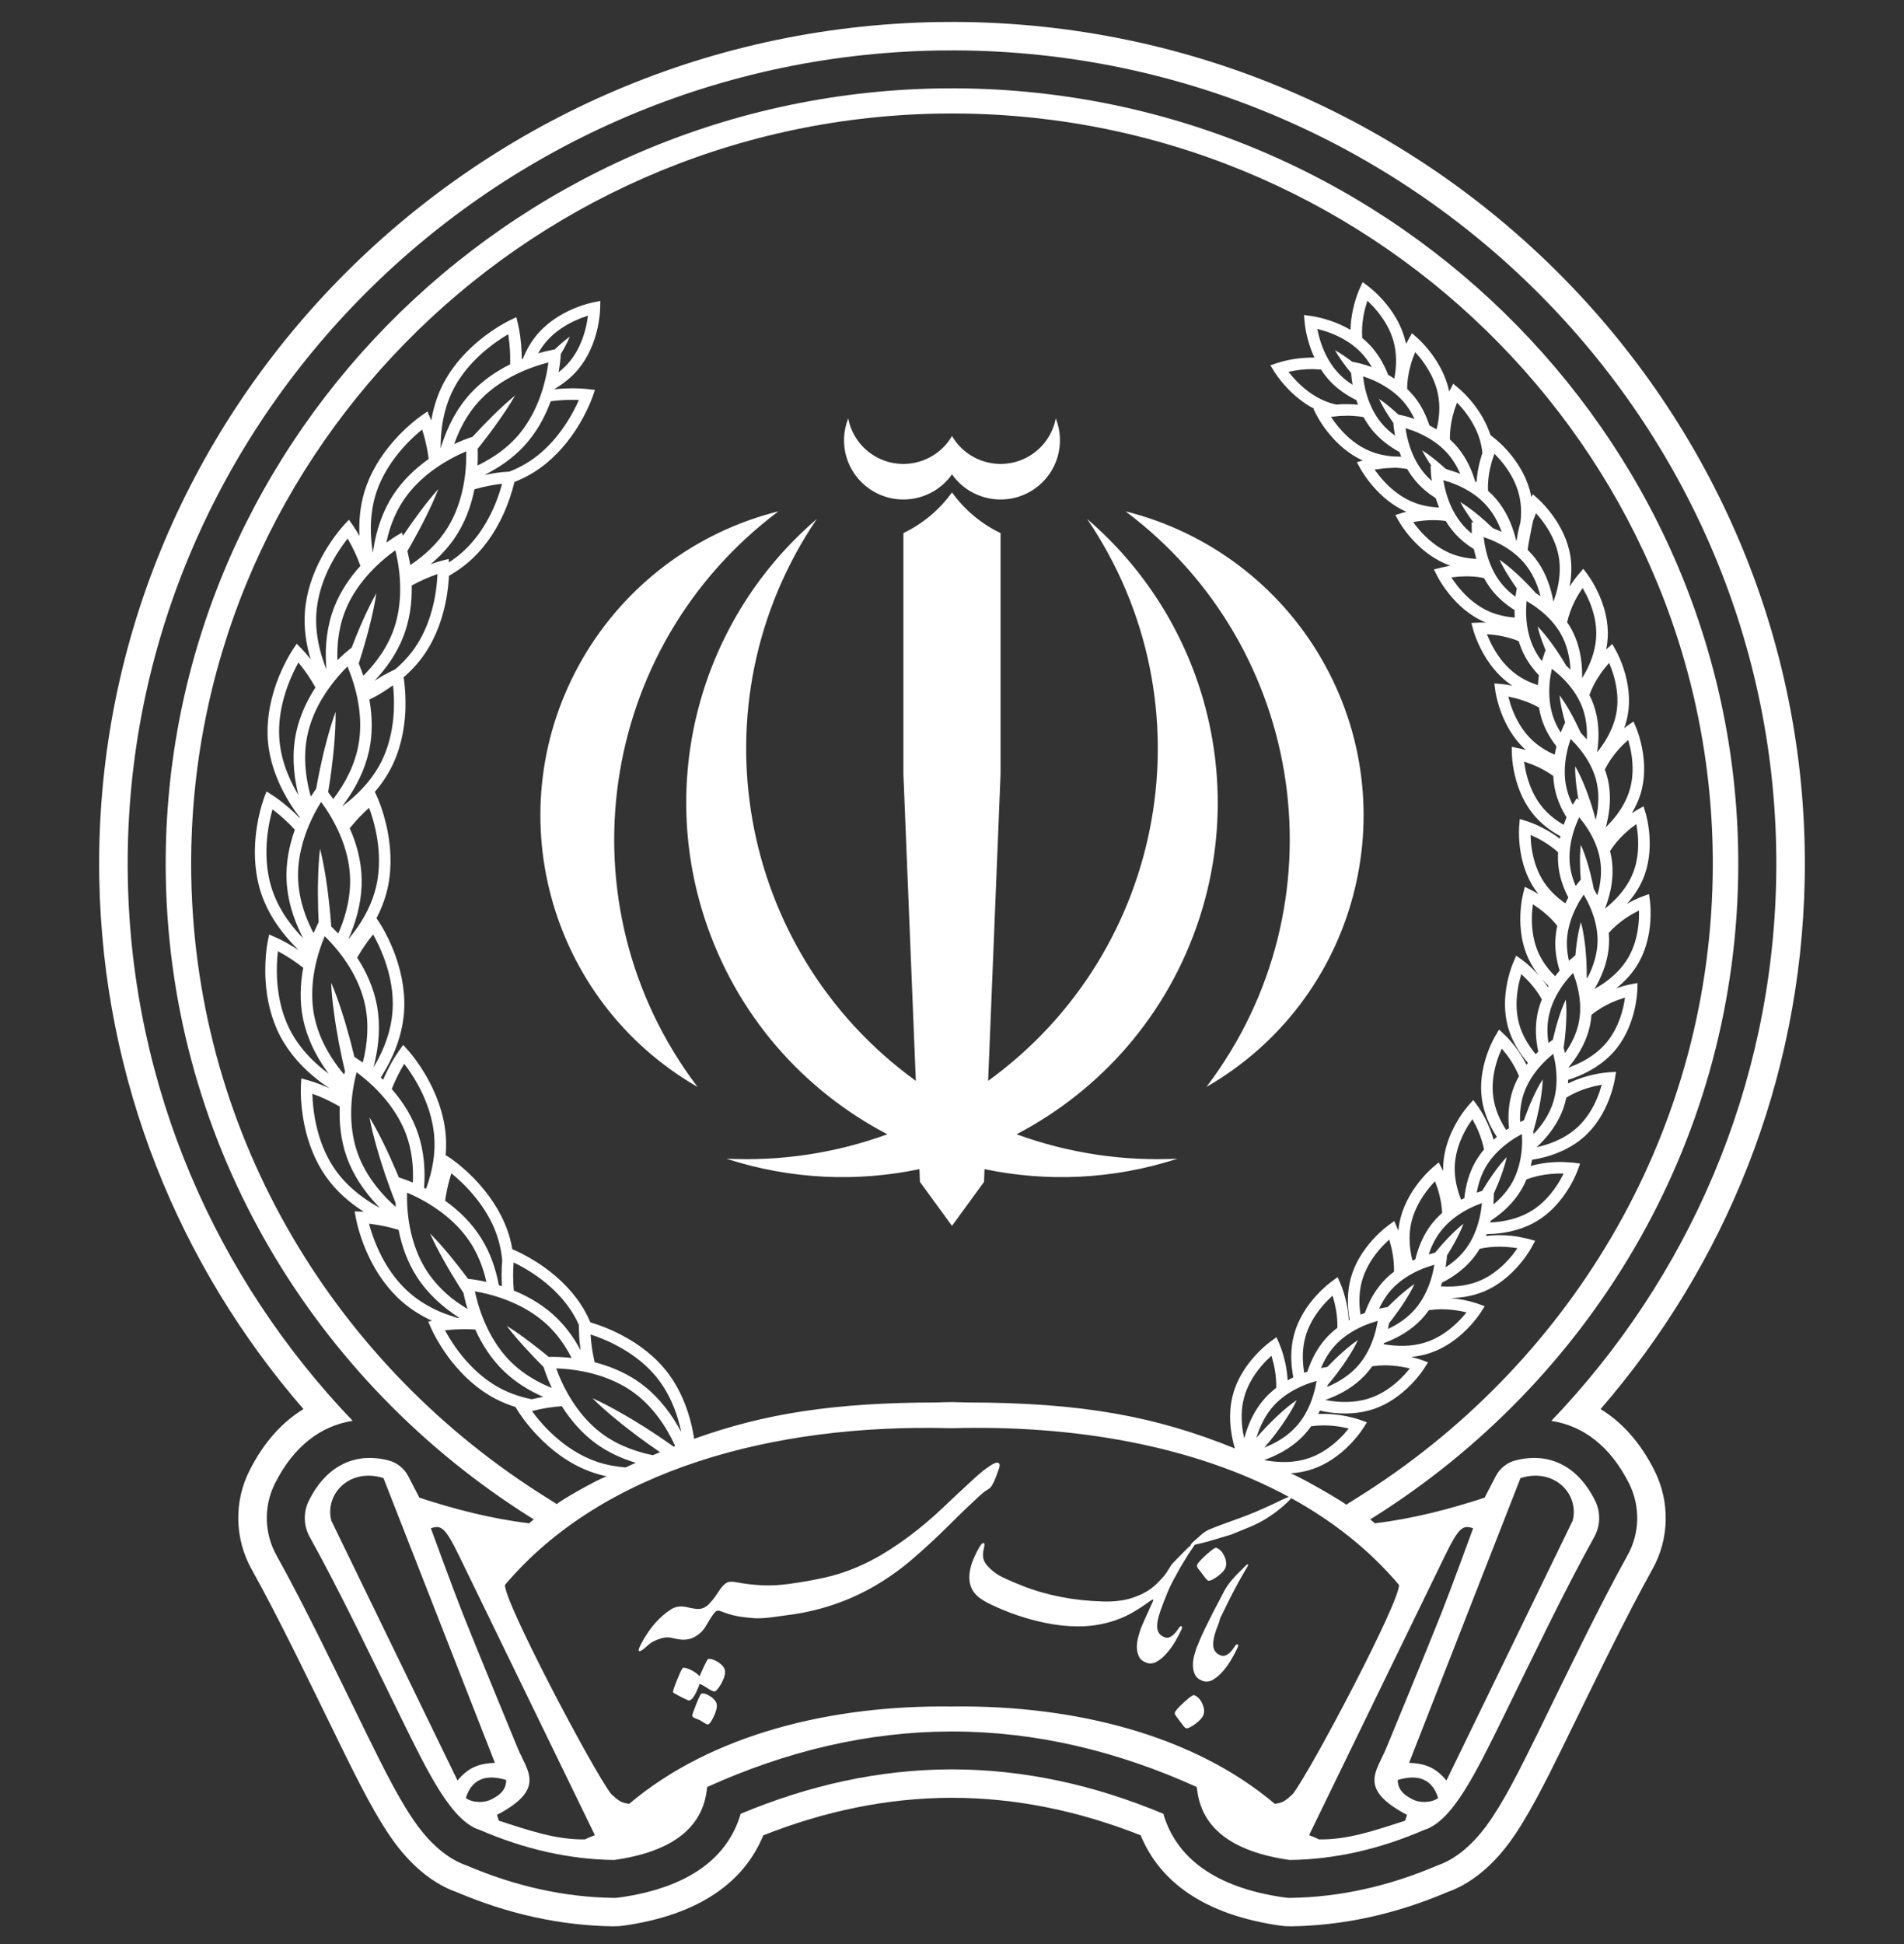 <svg width="48" height="49" viewBox="0 0 48 49" fill="none" xmlns="http://www.w3.org/2000/svg">
<rect x="0" y="0" width="48" height="49" fill="#333333" stroke="none"/>
<path fill-rule="evenodd" clip-rule="evenodd" d="M7.65 35.516C4.52 31.905 2.594 27.247 2.503 22.145C2.295 10.47 11.775 0.767 23.62 0.556L24.075 0.553L24.38 0.556C36.224 0.767 45.705 10.47 45.497 22.145C45.406 27.247 43.48 31.905 40.35 35.516C40.886 35.843 41.35 36.352 41.705 37.057C42.108 37.852 42.086 38.795 41.654 39.559C40.931 40.857 40.117 42.562 39.414 43.995C38.931 44.978 38.493 45.843 38.057 46.435C37.572 47.094 37.031 47.497 36.501 47.686C35.175 48.25 33.855 48.535 32.539 48.553C32.453 48.554 32.366 48.548 32.281 48.536C30.34 48.261 29.232 47.416 28.757 46.259C27.205 45.647 25.625 45.315 24.004 45.313C24.004 45.313 23.956 45.313 23.958 45.313C22.348 45.321 20.781 45.652 19.243 46.259C18.768 47.416 17.66 48.261 15.719 48.536C15.633 48.548 15.547 48.554 15.461 48.553C14.145 48.535 12.825 48.25 11.499 47.686C10.969 47.497 10.428 47.094 9.943 46.435C9.507 45.843 9.068 44.978 8.586 43.995C7.883 42.562 7.069 40.857 6.352 39.569C5.913 38.794 5.892 37.85 6.292 37.062C6.649 36.354 7.114 35.843 7.65 35.516ZM8.891 35.812C5.459 32.229 3.317 27.428 3.222 22.132C3.02 10.85 12.187 1.476 23.633 1.273L24.081 1.27L24.367 1.273C35.813 1.476 44.98 10.85 44.778 22.132C44.683 27.428 42.541 32.229 39.109 35.813C39.914 35.936 40.598 36.457 41.064 37.381C41.358 37.961 41.343 38.65 41.025 39.211C40.297 40.519 39.477 42.236 38.768 43.681C38.308 44.618 37.894 45.446 37.478 46.011C37.089 46.539 36.665 46.872 36.239 47.018C34.998 47.549 33.761 47.819 32.53 47.836C32.48 47.836 32.431 47.833 32.382 47.826C30.622 47.577 29.65 46.818 29.327 45.716C27.591 44.991 25.821 44.598 24.002 44.597H23.954C22.149 44.605 20.395 44.997 18.673 45.716C18.35 46.818 17.378 47.577 15.618 47.826C15.569 47.833 15.52 47.836 15.47 47.836C14.238 47.819 13.002 47.549 11.76 47.018C11.335 46.872 10.911 46.539 10.522 46.011C10.106 45.446 9.692 44.618 9.232 43.68C8.523 42.236 7.703 40.519 6.978 39.217C6.657 38.65 6.642 37.962 6.935 37.384C7.402 36.457 8.086 35.936 8.891 35.812Z" fill="white"/>
<path fill-rule="evenodd" clip-rule="evenodd" d="M23.95 43.642C21.853 43.651 19.82 44.141 17.827 45.042C17.739 46.058 16.958 46.672 15.483 46.881C14.36 46.866 13.233 46.614 12.1 46.125C11.392 45.911 10.81 44.724 10.093 43.261C9.377 41.802 8.548 40.068 7.812 38.747C7.649 38.459 7.641 38.109 7.791 37.814C8.229 36.943 8.949 36.596 9.787 36.808C10.004 36.862 10.188 37.007 10.291 37.205C10.414 37.443 10.573 37.749 10.573 37.749C11.47 38.042 12.384 38.279 13.338 38.395L13.456 38.297C13.43 38.282 13.405 38.264 13.381 38.249C7.957 34.842 4.302 28.907 4.18 22.116C3.988 11.357 12.734 2.423 23.65 2.229L24.087 2.226C24.174 2.227 24.262 2.228 24.349 2.229C35.265 2.423 44.012 11.357 43.819 22.116C43.698 28.907 40.043 34.842 34.619 38.249C34.594 38.264 34.57 38.282 34.544 38.297L34.662 38.395C35.615 38.279 36.53 38.042 37.427 37.749C37.427 37.749 37.585 37.443 37.709 37.205C37.812 37.007 37.995 36.862 38.212 36.808C39.051 36.596 39.77 36.943 40.208 37.814C40.358 38.109 40.35 38.459 40.187 38.747C39.452 40.068 38.623 41.802 37.907 43.261C37.189 44.724 36.608 45.911 35.899 46.125C34.767 46.614 33.64 46.866 32.516 46.881C31.041 46.672 30.26 46.058 30.172 45.042C28.163 44.134 26.114 43.643 24 43.642H23.95ZM10.862 38.519C10.862 38.519 11.387 39.963 11.669 40.678C12.035 41.602 13.053 44.065 13.053 44.065C13.292 44.648 13.777 45.089 12.528 45.744C12.543 45.788 12.558 45.831 12.574 45.889C13.34 46.139 14.032 46.375 14.75 46.362C14.836 46.316 14.924 46.285 14.997 46.255L11.575 39.217C11.215 38.477 11.118 38.438 10.862 38.519ZM37.138 38.519C37.138 38.519 36.613 39.963 36.33 40.678C35.965 41.602 34.946 44.065 34.946 44.065C34.707 44.648 34.222 45.089 35.472 45.744C35.456 45.788 35.441 45.831 35.425 45.889C34.659 46.139 33.967 46.375 33.25 46.362C33.163 46.316 33.076 46.285 33.002 46.255L36.425 39.217C36.785 38.477 36.881 38.438 37.138 38.519ZM32.489 37.727C30.084 36.426 27.051 35.913 24 35.998L23.896 35.996C19.525 35.892 15.204 37.023 12.732 39.946C12.685 40.329 14.932 44.593 15.402 45.211C15.611 45.413 15.685 45.44 15.862 45.466C17.934 43.713 20.961 42.971 24 43.013L24.071 43.012C27.086 42.983 30.081 43.727 32.138 45.466C32.315 45.44 32.389 45.413 32.597 45.211C33.068 44.593 35.314 40.329 35.267 39.946C34.516 39.057 33.594 38.334 32.551 37.761C32.534 37.785 32.5 37.823 32.447 37.873C32.309 38.003 32.157 38.123 31.991 38.232C31.823 38.343 31.653 38.431 31.479 38.499L31.045 38.677C30.899 38.721 30.75 38.766 30.6 38.81C30.451 38.857 30.302 38.895 30.152 38.927C30.141 38.929 30.131 38.932 30.121 38.935L29.959 39.175C29.889 39.288 29.82 39.401 29.752 39.515L29.642 39.716C29.562 39.855 29.49 39.998 29.429 40.148C29.367 40.298 29.31 40.447 29.256 40.596L29.256 40.598C29.188 40.786 29.161 40.934 29.175 41.043C29.19 41.153 29.252 41.228 29.362 41.267C29.401 41.282 29.439 41.283 29.473 41.271C29.507 41.259 29.539 41.24 29.568 41.215C29.598 41.19 29.625 41.162 29.65 41.13C29.675 41.098 29.696 41.068 29.713 41.041C29.745 40.996 29.769 40.978 29.785 40.988C29.803 40.998 29.804 41.023 29.79 41.062C29.751 41.149 29.699 41.248 29.635 41.36C29.57 41.471 29.497 41.573 29.417 41.665C29.337 41.758 29.253 41.829 29.165 41.88C29.077 41.931 28.991 41.941 28.904 41.91C28.812 41.876 28.748 41.824 28.713 41.754C28.679 41.684 28.661 41.605 28.66 41.519C28.66 41.433 28.672 41.347 28.695 41.26C28.719 41.173 28.743 41.099 28.765 41.035L28.766 41.035C28.805 40.937 28.85 40.835 28.899 40.728C28.949 40.621 28.997 40.516 29.042 40.412C29.065 40.368 29.076 40.338 29.074 40.322C29.072 40.307 29.041 40.321 28.981 40.363C28.817 40.483 28.656 40.586 28.497 40.674C28.339 40.76 28.169 40.829 27.99 40.88C27.725 40.957 27.454 40.995 27.175 40.993C26.897 40.992 26.617 40.962 26.335 40.901C26.116 40.855 25.895 40.796 25.673 40.722C25.45 40.648 25.222 40.555 24.989 40.445C24.886 40.397 24.796 40.345 24.718 40.291C24.64 40.237 24.578 40.174 24.532 40.101C24.485 40.028 24.454 39.943 24.442 39.845C24.429 39.747 24.439 39.631 24.472 39.497C24.494 39.412 24.526 39.325 24.567 39.236C24.605 39.148 24.649 39.064 24.697 38.984C24.741 38.913 24.776 38.883 24.8 38.892C24.824 38.901 24.825 38.949 24.802 39.033C24.782 39.111 24.776 39.184 24.785 39.251C24.794 39.318 24.823 39.38 24.869 39.439C24.987 39.578 25.129 39.687 25.294 39.764C25.459 39.842 25.625 39.913 25.793 39.977C26.4 40.215 27.071 40.344 27.805 40.365C27.953 40.37 28.1 40.363 28.242 40.343C28.387 40.324 28.526 40.287 28.663 40.231C28.873 40.149 29.048 40.036 29.188 39.891C29.328 39.745 29.364 39.717 29.48 39.523C29.504 39.477 29.532 39.437 29.562 39.404L29.86 39.1C29.911 39.048 29.964 38.998 30.019 38.949C30.009 38.942 30.029 38.913 30.079 38.862C30.144 38.807 30.209 38.75 30.273 38.691C30.337 38.632 30.41 38.584 30.489 38.55C30.556 38.522 30.644 38.486 30.755 38.444C30.853 38.407 31.336 38.236 31.479 38.178C31.767 38.062 32.052 37.934 32.335 37.794L32.489 37.727ZM35.648 45.37C35.481 45.291 35.233 45.156 35.238 44.864C35.607 44.754 36.075 44.733 36.256 45.319C36.075 45.452 35.781 45.433 35.648 45.37ZM12.351 45.37C12.519 45.291 12.767 45.156 12.761 44.864C12.393 44.754 11.925 44.733 11.744 45.319C11.924 45.452 12.218 45.433 12.351 45.37ZM9.667 37.255C8.819 36.988 8.182 37.652 8.352 38.327L11.534 44.878C11.852 44.489 12.165 44.45 12.476 44.431L9.667 37.255ZM38.332 37.255C39.18 36.988 39.818 37.652 39.648 38.327L36.465 44.878C36.148 44.489 35.834 44.45 35.524 44.431L38.332 37.255ZM29.619 43.163C29.637 43.113 29.716 43.026 29.855 42.9C29.994 42.774 30.077 42.716 30.103 42.726C30.189 42.757 30.258 42.827 30.308 42.937C30.358 43.047 30.369 43.141 30.34 43.22C30.314 43.293 30.244 43.371 30.129 43.455C30.014 43.539 29.936 43.573 29.892 43.558C29.872 43.551 29.819 43.486 29.731 43.365C29.701 43.325 29.671 43.284 29.641 43.243C29.618 43.213 29.611 43.186 29.619 43.163ZM17.451 43.244C17.448 43.227 17.482 43.13 17.552 42.953C17.622 42.777 17.667 42.687 17.688 42.684C17.747 42.674 17.822 42.7 17.914 42.76C18.006 42.824 18.058 42.888 18.068 42.954C18.081 43.031 18.056 43.135 17.994 43.265C17.933 43.392 17.884 43.459 17.85 43.464C17.832 43.467 17.804 43.456 17.764 43.432C17.725 43.408 17.685 43.383 17.646 43.358C17.6 43.34 17.557 43.323 17.517 43.306C17.477 43.289 17.454 43.268 17.451 43.244ZM16.966 42.654C16.962 42.626 16.998 42.517 17.075 42.327C17.152 42.137 17.2 42.04 17.221 42.037C17.267 42.03 17.337 42.051 17.435 42.099C17.528 42.149 17.595 42.199 17.635 42.249C17.672 42.165 17.71 42.081 17.75 41.996C17.806 41.877 17.841 41.816 17.855 41.814C17.918 41.804 18 41.83 18.103 41.892C18.207 41.961 18.264 42.032 18.276 42.105C18.289 42.188 18.259 42.298 18.184 42.434C18.111 42.56 18.055 42.626 18.017 42.632C17.989 42.636 17.941 42.617 17.874 42.574C17.778 42.511 17.7 42.466 17.639 42.441C17.542 42.709 17.454 42.849 17.374 42.862C17.36 42.864 17.289 42.832 17.161 42.767C17.033 42.702 16.968 42.664 16.966 42.654ZM31.397 39.469C31.401 39.465 31.406 39.461 31.41 39.457C31.427 39.441 31.441 39.431 31.452 39.427C31.462 39.424 31.467 39.429 31.466 39.443C31.464 39.458 31.45 39.486 31.423 39.529C31.261 39.8 31.11 40.078 30.969 40.365C30.589 41.136 30.865 40.571 30.67 41.054C30.601 41.242 30.575 41.392 30.589 41.502C30.604 41.611 30.666 41.686 30.776 41.725C30.815 41.739 30.852 41.74 30.886 41.728C30.921 41.717 30.953 41.698 30.982 41.673C31.012 41.649 31.039 41.62 31.064 41.588C31.088 41.556 31.11 41.526 31.127 41.499C31.158 41.454 31.182 41.436 31.199 41.446C31.216 41.456 31.218 41.48 31.203 41.521C31.165 41.607 31.113 41.706 31.048 41.817C30.983 41.929 30.911 42.031 30.831 42.123C30.75 42.215 30.666 42.287 30.579 42.338C30.491 42.389 30.404 42.398 30.318 42.367C30.225 42.334 30.162 42.282 30.127 42.212C30.093 42.141 30.075 42.063 30.074 41.977C30.073 41.891 30.085 41.804 30.109 41.718C30.133 41.632 30.156 41.556 30.179 41.494L30.187 41.486C30.245 41.329 30.335 41.13 30.456 40.89C30.731 40.348 30.323 41.13 30.861 40.106C30.907 40.018 30.964 39.934 31.031 39.853C31.07 39.807 31.117 39.754 31.172 39.694L31.397 39.469ZM19.909 39.92C20.206 39.88 20.494 39.829 20.773 39.767C21.053 39.706 21.328 39.618 21.599 39.503C21.839 39.401 22.071 39.282 22.294 39.145C22.516 39.009 22.73 38.864 22.933 38.711C23.221 38.495 23.489 38.268 23.739 38.031C23.988 37.794 24.244 37.556 24.505 37.315C24.582 37.242 24.66 37.173 24.74 37.107C24.818 37.041 24.903 36.98 24.994 36.923C25.078 36.87 25.138 36.854 25.174 36.876C25.209 36.897 25.211 36.949 25.178 37.033C25.155 37.096 25.132 37.162 25.107 37.23C25.082 37.298 25.053 37.361 25.019 37.42C25.003 37.451 24.985 37.477 24.965 37.496C24.945 37.515 24.918 37.534 24.886 37.554C24.839 37.578 24.775 37.63 24.69 37.707C24.606 37.784 24.5 37.885 24.369 38.008C24.217 38.154 24.066 38.301 23.915 38.452C23.764 38.602 23.61 38.75 23.453 38.895C23.296 39.041 23.136 39.183 22.975 39.32C22.813 39.459 22.645 39.587 22.471 39.707C21.742 40.217 20.929 40.543 20.03 40.685L19.439 40.766C19.274 40.786 19.134 40.793 19.019 40.787C18.892 40.778 18.767 40.764 18.643 40.745C18.519 40.725 18.398 40.694 18.28 40.652C18.235 40.635 18.199 40.621 18.172 40.611C18.145 40.601 18.121 40.595 18.1 40.595C18.079 40.595 18.059 40.604 18.04 40.621C18.021 40.638 17.997 40.667 17.968 40.707C17.942 40.743 17.914 40.785 17.886 40.832C17.858 40.879 17.824 40.936 17.785 41.003C17.71 41.118 17.616 41.205 17.502 41.264C17.389 41.322 17.262 41.341 17.123 41.321C17.047 41.308 16.977 41.294 16.913 41.279C16.851 41.264 16.779 41.267 16.701 41.286C16.628 41.305 16.559 41.33 16.493 41.361C16.427 41.394 16.363 41.439 16.3 41.499C16.207 41.585 16.146 41.624 16.116 41.616C16.086 41.608 16.102 41.548 16.162 41.435C16.23 41.304 16.311 41.176 16.403 41.05C16.496 40.926 16.601 40.813 16.716 40.713C16.776 40.66 16.841 40.612 16.91 40.567C16.98 40.523 17.055 40.497 17.136 40.492C17.203 40.488 17.27 40.495 17.337 40.513C17.405 40.531 17.473 40.543 17.542 40.55C17.618 40.56 17.685 40.551 17.743 40.524C17.801 40.497 17.853 40.457 17.898 40.403C17.95 40.349 17.996 40.291 18.037 40.232C18.077 40.172 18.118 40.112 18.158 40.053C18.217 39.972 18.272 39.918 18.325 39.89C18.378 39.862 18.457 39.859 18.565 39.881C18.807 39.925 19.033 39.951 19.243 39.958C19.453 39.966 19.675 39.953 19.909 39.92ZM30.179 39.443C30.196 39.397 30.274 39.311 30.413 39.185C30.552 39.06 30.635 39.002 30.661 39.011C30.748 39.042 30.816 39.112 30.866 39.222C30.916 39.332 30.927 39.426 30.898 39.505C30.872 39.578 30.802 39.656 30.688 39.738C30.574 39.82 30.495 39.854 30.452 39.838C30.432 39.831 30.378 39.767 30.291 39.646C30.259 39.608 30.229 39.569 30.198 39.528C30.177 39.495 30.171 39.466 30.179 39.443ZM32.54 37.135C32.946 37.307 34.039 37.961 33.934 37.929C33.989 37.894 34.139 37.799 34.196 37.763C39.487 34.474 43.06 28.708 43.177 22.105C43.364 11.694 34.9 3.05 24.338 2.863L24 2.86C23.887 2.86 23.774 2.861 23.662 2.863C13.099 3.05 4.636 11.694 4.822 22.105C4.94 28.708 8.513 34.474 13.804 37.763C13.861 37.799 13.984 37.878 14.04 37.913C14.029 37.877 15.096 37.262 15.3 37.212C15.149 37.18 15 37.137 14.855 37.082C14.344 36.889 13.896 36.554 13.524 36.158C13.442 36.07 13.363 35.979 13.288 35.885C13.212 35.79 13.14 35.691 13.073 35.589L12.996 35.464C12.823 35.41 12.655 35.342 12.493 35.258C12.057 35.031 11.685 34.694 11.383 34.31C11.333 34.246 11.284 34.181 11.238 34.115C11.161 34.005 11.088 33.891 11.021 33.774C10.968 33.682 10.918 33.587 10.874 33.49L10.796 33.31C10.828 33.304 10.86 33.297 10.892 33.291C10.623 33.166 10.37 33.01 10.146 32.817C9.773 32.496 9.489 32.083 9.283 31.64C9.249 31.567 9.217 31.492 9.186 31.417C9.137 31.292 9.092 31.165 9.054 31.036C9.023 30.934 8.997 30.83 8.976 30.725L8.941 30.533L9.168 30.541C8.809 30.312 8.485 30.027 8.236 29.682C7.948 29.284 7.768 28.817 7.67 28.337C7.654 28.259 7.641 28.179 7.629 28.099C7.609 27.966 7.596 27.832 7.588 27.698C7.583 27.591 7.581 27.484 7.585 27.377L7.596 27.182C7.655 27.198 7.714 27.214 7.773 27.23C7.871 27.257 7.966 27.291 8.061 27.327C8.144 27.359 8.227 27.394 8.309 27.431C8.277 27.411 8.246 27.39 8.215 27.368C8.148 27.322 8.083 27.274 8.02 27.225C7.633 26.924 7.295 26.554 7.066 26.119C6.837 25.685 6.724 25.197 6.695 24.709C6.69 24.628 6.688 24.548 6.687 24.467C6.687 24.332 6.693 24.198 6.704 24.064C6.714 23.957 6.727 23.851 6.746 23.746L6.785 23.554C6.841 23.578 6.897 23.602 6.953 23.627C7.046 23.667 7.136 23.714 7.224 23.763C7.334 23.825 7.531 23.947 7.524 23.94C7.466 23.884 7.409 23.826 7.354 23.767C7.02 23.409 6.744 22.991 6.587 22.525C6.431 22.06 6.397 21.56 6.446 21.074C6.454 20.994 6.465 20.914 6.477 20.834C6.498 20.701 6.525 20.569 6.558 20.439C6.584 20.335 6.614 20.232 6.65 20.131L6.718 19.948C6.77 19.981 6.822 20.014 6.873 20.046C6.958 20.101 7.04 20.162 7.119 20.224C7.227 20.309 7.331 20.4 7.431 20.495C7.472 20.534 7.513 20.574 7.552 20.615L7.558 20.603C7.481 20.503 7.408 20.401 7.34 20.295C7.296 20.227 7.254 20.158 7.215 20.087C6.973 19.662 6.801 19.191 6.756 18.703C6.712 18.214 6.795 17.72 6.955 17.258C6.982 17.182 7.01 17.106 7.041 17.031C7.092 16.907 7.149 16.785 7.211 16.666C7.261 16.571 7.313 16.477 7.371 16.388L7.48 16.225C7.523 16.269 7.566 16.312 7.608 16.357C7.678 16.429 7.744 16.507 7.806 16.586C7.814 16.596 7.823 16.607 7.831 16.617C7.715 16.233 7.658 15.831 7.686 15.43C7.72 14.941 7.88 14.466 8.113 14.036C8.151 13.965 8.191 13.894 8.234 13.826C8.304 13.711 8.379 13.6 8.46 13.492C8.524 13.406 8.591 13.322 8.663 13.242L8.796 13.1C8.831 13.149 8.867 13.2 8.902 13.25C8.959 13.333 9.011 13.419 9.06 13.507L9.062 13.511C9.044 13.138 9.078 12.762 9.185 12.404C9.325 11.934 9.586 11.505 9.907 11.136C9.959 11.075 10.014 11.015 10.07 10.957C10.164 10.86 10.262 10.768 10.364 10.68C10.446 10.61 10.53 10.543 10.617 10.481L10.778 10.37L10.872 10.599C10.921 10.31 11.005 10.027 11.13 9.761C11.341 9.317 11.664 8.934 12.038 8.617C12.099 8.565 12.163 8.515 12.227 8.466C12.335 8.385 12.446 8.308 12.56 8.237C12.651 8.18 12.744 8.127 12.84 8.079L13.017 7.994C13.031 8.054 13.046 8.113 13.06 8.172C13.083 8.271 13.1 8.37 13.114 8.47C13.132 8.606 13.145 8.744 13.15 8.881C13.153 8.938 13.154 8.995 13.154 9.051L13.181 9.04C13.258 8.849 13.357 8.667 13.484 8.503C13.52 8.455 13.559 8.409 13.6 8.365C13.835 8.111 14.133 7.92 14.45 7.784C14.606 7.718 14.768 7.663 14.932 7.626L15.134 7.585C15.133 7.649 15.132 7.713 15.13 7.777C15.128 7.849 15.121 7.922 15.112 7.994C15.101 8.085 15.085 8.174 15.066 8.263C14.983 8.641 14.827 9.009 14.577 9.308C14.412 9.505 14.209 9.668 13.986 9.799L13.983 9.81C14.036 9.805 14.088 9.801 14.141 9.797C14.222 9.792 14.303 9.789 14.385 9.788C14.418 9.787 14.418 9.787 14.451 9.787C14.569 9.788 14.687 9.793 14.804 9.805L14.998 9.828C14.977 9.89 14.957 9.952 14.935 10.013C14.898 10.114 14.856 10.212 14.81 10.309C14.756 10.424 14.696 10.537 14.632 10.647C14.591 10.716 14.549 10.785 14.505 10.852C14.231 11.266 13.883 11.638 13.459 11.903C13.303 12 13.138 12.082 12.968 12.15C12.952 12.219 12.934 12.288 12.914 12.356C12.876 12.488 12.831 12.618 12.781 12.746C12.752 12.821 12.72 12.895 12.687 12.968C12.472 13.437 12.17 13.873 11.769 14.204C11.628 14.321 11.476 14.423 11.318 14.513C11.317 14.533 11.316 14.553 11.315 14.573C11.306 14.711 11.291 14.848 11.27 14.983C11.258 15.063 11.243 15.142 11.226 15.22C11.119 15.725 10.92 16.216 10.601 16.626C10.475 16.788 10.331 16.937 10.175 17.071C10.187 17.141 10.195 17.21 10.202 17.28C10.216 17.416 10.223 17.554 10.223 17.692C10.224 17.772 10.222 17.852 10.219 17.932C10.193 18.447 10.075 18.964 9.826 19.419C9.721 19.612 9.593 19.793 9.449 19.96L9.499 20.066C9.541 20.158 9.577 20.252 9.61 20.348C9.655 20.478 9.694 20.61 9.726 20.744C9.746 20.822 9.762 20.9 9.777 20.978C9.872 21.486 9.876 22.016 9.74 22.516C9.68 22.734 9.595 22.944 9.491 23.144L9.55 23.231C9.606 23.315 9.656 23.403 9.704 23.491C9.769 23.613 9.828 23.737 9.882 23.864C9.913 23.938 9.942 24.012 9.969 24.088C10.143 24.574 10.232 25.096 10.177 25.612C10.127 26.08 9.961 26.531 9.731 26.94L9.599 27.159C9.619 27.178 9.638 27.197 9.657 27.216C9.67 27.186 9.683 27.157 9.696 27.128C9.752 27.006 9.813 26.886 9.879 26.769C9.932 26.676 9.989 26.584 10.05 26.497L10.164 26.338C10.206 26.384 10.247 26.429 10.288 26.474C10.355 26.549 10.418 26.629 10.477 26.711C10.559 26.822 10.635 26.937 10.706 27.055C10.747 27.123 10.787 27.193 10.824 27.264C11.065 27.72 11.227 28.225 11.245 28.744C11.249 28.878 11.245 29.013 11.231 29.146L11.243 29.118C11.293 29.152 11.344 29.187 11.395 29.221C11.477 29.279 11.557 29.342 11.634 29.407C11.739 29.496 11.84 29.59 11.937 29.689C11.993 29.746 12.047 29.805 12.1 29.865C12.441 30.253 12.716 30.707 12.854 31.207C12.88 31.299 12.9 31.393 12.917 31.487C12.999 31.521 13.079 31.559 13.158 31.599C13.281 31.662 13.401 31.73 13.517 31.804C13.585 31.847 13.652 31.892 13.717 31.938C14.13 32.233 14.496 32.603 14.745 33.047C14.796 33.139 14.843 33.233 14.884 33.33C14.945 33.348 15.006 33.367 15.066 33.388C15.196 33.433 15.324 33.485 15.45 33.542C15.523 33.575 15.595 33.611 15.666 33.648C16.125 33.887 16.545 34.212 16.855 34.628C17.14 35.013 17.326 35.464 17.435 35.928C17.453 36.007 17.469 36.085 17.483 36.164C17.489 36.198 17.494 36.232 17.5 36.266L17.509 36.262C19.271 35.63 21.018 35.352 23.624 35.349C23.749 35.344 23.874 35.34 24 35.339L24.376 35.349C27.297 35.353 29.139 35.701 31.131 36.507C31.107 36.427 31.087 36.346 31.07 36.263C30.994 35.895 30.984 35.507 31.084 35.142C31.184 34.777 31.389 34.447 31.643 34.169C31.756 34.044 31.88 33.927 32.014 33.825L32.18 33.704C32.205 33.763 32.231 33.822 32.257 33.88C32.285 33.947 32.309 34.016 32.331 34.085C32.358 34.172 32.381 34.26 32.401 34.348C32.432 34.494 32.454 34.642 32.462 34.792C32.509 34.765 32.556 34.74 32.605 34.717C32.535 34.358 32.529 33.982 32.626 33.628C32.726 33.264 32.931 32.933 33.184 32.655C33.298 32.53 33.422 32.413 33.556 32.311L33.722 32.19C33.748 32.249 33.773 32.308 33.798 32.367C33.827 32.433 33.851 32.502 33.873 32.572C33.9 32.658 33.923 32.746 33.943 32.835C33.974 32.98 33.995 33.129 34.003 33.278C34.011 33.273 34.018 33.27 34.025 33.265C33.962 32.919 33.96 32.556 34.053 32.215C34.153 31.849 34.358 31.52 34.612 31.241C34.725 31.116 34.849 31 34.983 30.898L35.149 30.776L35.253 31.02C35.259 30.951 35.268 30.881 35.282 30.812C35.355 30.441 35.536 30.097 35.768 29.8C35.872 29.668 35.987 29.543 36.113 29.431L36.27 29.298L36.383 29.515C36.381 29.466 36.382 29.416 36.384 29.365C36.402 28.988 36.531 28.621 36.718 28.294C36.801 28.148 36.897 28.008 37.005 27.879L37.142 27.725C37.179 27.777 37.217 27.829 37.255 27.881C37.297 27.94 37.335 28.001 37.372 28.064C37.417 28.143 37.459 28.224 37.497 28.306C37.559 28.442 37.613 28.582 37.653 28.726C37.68 28.701 37.708 28.678 37.735 28.655C37.547 28.368 37.407 28.045 37.359 27.704C37.305 27.329 37.361 26.946 37.483 26.59C37.537 26.43 37.605 26.274 37.687 26.127L37.791 25.95C37.838 25.994 37.885 26.038 37.931 26.082C37.984 26.132 38.034 26.185 38.081 26.24C38.141 26.309 38.197 26.38 38.251 26.454C38.337 26.575 38.416 26.703 38.483 26.837L38.519 26.79C38.291 26.526 38.108 26.218 38.015 25.881C37.915 25.516 37.923 25.128 37.999 24.759C38.033 24.595 38.08 24.431 38.143 24.275L38.224 24.087C38.276 24.124 38.328 24.162 38.38 24.2C38.438 24.243 38.494 24.29 38.548 24.338C38.617 24.399 38.681 24.463 38.743 24.529C38.767 24.554 38.806 24.599 38.809 24.602C38.809 24.603 38.809 24.603 38.809 24.602C38.698 24.465 38.603 24.317 38.529 24.157C38.37 23.814 38.315 23.429 38.329 23.053C38.335 22.885 38.354 22.717 38.392 22.552L38.441 22.353C38.498 22.382 38.556 22.41 38.613 22.439C38.672 22.469 38.729 22.502 38.785 22.538C38.752 22.496 38.72 22.453 38.69 22.409C38.478 22.096 38.362 21.725 38.316 21.352C38.295 21.185 38.287 21.015 38.297 20.847L38.314 20.643C38.375 20.662 38.436 20.681 38.498 20.7C38.567 20.723 38.635 20.749 38.702 20.777C38.785 20.813 38.867 20.854 38.947 20.897C39.078 20.968 39.205 21.049 39.324 21.14C39.328 21.119 39.333 21.098 39.338 21.077C39.085 20.94 38.854 20.763 38.669 20.543C38.426 20.253 38.272 19.897 38.187 19.53C38.149 19.366 38.123 19.199 38.116 19.03L38.111 18.825C38.174 18.838 38.237 18.851 38.3 18.863C38.357 18.875 38.414 18.89 38.47 18.907C38.456 18.894 38.442 18.881 38.427 18.868C38.152 18.608 37.957 18.272 37.829 17.918C37.772 17.76 37.728 17.596 37.7 17.43L37.672 17.227C37.735 17.232 37.8 17.237 37.863 17.242C37.936 17.249 38.008 17.26 38.079 17.274C38.095 17.276 38.11 17.279 38.125 17.282C38.1 17.266 38.077 17.25 38.053 17.233C37.746 17.01 37.509 16.701 37.338 16.366C37.261 16.216 37.196 16.06 37.147 15.899L37.093 15.701C37.161 15.698 37.23 15.694 37.298 15.692L37.46 15.693C37.438 15.684 37.415 15.675 37.393 15.665C37.048 15.507 36.755 15.251 36.521 14.956C36.416 14.824 36.321 14.684 36.241 14.535L36.149 14.352C36.215 14.335 36.281 14.318 36.348 14.303C36.424 14.285 36.56 14.256 36.56 14.256C36.51 14.239 36.46 14.219 36.411 14.197C36.09 14.054 35.809 13.828 35.578 13.566C35.466 13.439 35.364 13.304 35.277 13.159L35.175 12.981C35.241 12.961 35.306 12.941 35.372 12.921C35.399 12.914 35.426 12.907 35.453 12.9C35.121 12.753 34.834 12.515 34.599 12.24C34.49 12.112 34.39 11.975 34.305 11.829L34.206 11.649L34.354 11.607C34.013 11.451 33.722 11.2 33.488 10.909C33.382 10.778 33.286 10.639 33.206 10.49L33.112 10.308C33.126 10.304 33.121 10.305 33.131 10.303C32.875 10.171 32.646 9.988 32.449 9.779C32.333 9.656 32.227 9.524 32.135 9.383L32.027 9.208C32.092 9.186 32.157 9.163 32.222 9.142C32.323 9.11 32.427 9.085 32.531 9.065C32.69 9.035 32.852 9.018 33.013 9.014H33.136C33.08 8.893 33.033 8.767 32.995 8.639C32.946 8.477 32.91 8.312 32.892 8.144L32.873 7.94C32.937 7.949 33 7.957 33.064 7.966C33.136 7.977 33.208 7.991 33.278 8.008C33.367 8.03 33.455 8.055 33.541 8.085C33.715 8.144 33.886 8.22 34.045 8.314C34.05 8.133 34.074 7.954 34.114 7.778C34.151 7.614 34.201 7.452 34.267 7.297L34.353 7.11C34.404 7.149 34.455 7.188 34.506 7.226C34.563 7.271 34.619 7.319 34.672 7.368C34.738 7.43 34.802 7.495 34.863 7.563C35.129 7.86 35.341 8.216 35.432 8.606C35.438 8.63 35.454 8.662 35.454 8.662L35.502 8.566L35.596 8.398C35.644 8.44 35.692 8.483 35.739 8.525C35.793 8.574 35.844 8.626 35.894 8.68C35.955 8.746 36.014 8.817 36.069 8.889C36.289 9.178 36.461 9.511 36.535 9.868L36.636 9.672C36.685 9.713 36.735 9.754 36.784 9.795C36.839 9.843 36.892 9.893 36.942 9.945C37.005 10.011 37.066 10.079 37.123 10.15C37.318 10.392 37.479 10.668 37.574 10.965L37.721 11.084C37.776 11.13 37.83 11.18 37.882 11.231C37.946 11.295 38.007 11.363 38.066 11.432C38.321 11.739 38.521 12.101 38.599 12.495C38.601 12.506 38.603 12.517 38.605 12.528L38.644 12.458C38.692 12.501 38.74 12.543 38.787 12.586C38.841 12.636 38.892 12.688 38.941 12.742C39.001 12.809 39.059 12.879 39.114 12.952C39.354 13.271 39.535 13.643 39.593 14.04C39.629 14.289 39.616 14.543 39.569 14.79L39.57 14.788C39.633 14.685 39.704 14.585 39.781 14.492L39.915 14.336C39.953 14.388 39.991 14.439 40.03 14.49C40.072 14.549 40.112 14.61 40.149 14.673C40.196 14.751 40.238 14.831 40.277 14.913C40.449 15.274 40.553 15.673 40.531 16.074C40.525 16.174 40.512 16.271 40.493 16.368L40.645 16.232C40.676 16.288 40.708 16.343 40.739 16.399C40.774 16.463 40.805 16.529 40.834 16.596C40.87 16.679 40.902 16.764 40.931 16.85C41.055 17.229 41.107 17.639 41.034 18.033C41.013 18.143 40.984 18.25 40.946 18.355L41.024 18.295L41.181 18.185C41.206 18.244 41.231 18.303 41.255 18.362C41.282 18.43 41.306 18.498 41.326 18.568C41.352 18.655 41.374 18.743 41.392 18.832C41.472 19.223 41.475 19.636 41.356 20.02C41.303 20.187 41.229 20.346 41.139 20.496L41.266 20.417L41.434 20.323C41.452 20.384 41.471 20.445 41.489 20.506C41.509 20.576 41.525 20.648 41.539 20.719C41.555 20.808 41.568 20.898 41.577 20.988C41.614 21.385 41.575 21.797 41.416 22.166C41.319 22.392 41.181 22.597 41.016 22.78L41.022 22.777C41.137 22.712 41.256 22.654 41.379 22.605L41.572 22.535C41.58 22.598 41.589 22.662 41.597 22.725C41.605 22.797 41.61 22.87 41.611 22.942C41.614 23.033 41.612 23.124 41.606 23.215C41.58 23.613 41.475 24.012 41.259 24.351C41.122 24.566 40.945 24.752 40.746 24.91C40.856 24.871 40.968 24.839 41.081 24.815L41.283 24.777C41.281 24.841 41.279 24.905 41.277 24.968C41.273 25.041 41.266 25.113 41.255 25.185C41.243 25.275 41.226 25.364 41.206 25.453C41.114 25.841 40.945 26.219 40.677 26.517C40.433 26.79 40.116 26.99 39.78 27.128C39.699 27.161 39.616 27.192 39.532 27.218C39.532 27.248 39.531 27.279 39.53 27.309C39.691 27.229 39.862 27.166 40.036 27.119C40.199 27.075 40.366 27.043 40.534 27.029L40.74 27.016C40.729 27.079 40.719 27.142 40.709 27.206C40.696 27.277 40.68 27.348 40.661 27.418C40.637 27.506 40.609 27.592 40.577 27.677C40.438 28.051 40.223 28.404 39.919 28.668C39.644 28.907 39.304 29.067 38.953 29.162C38.845 29.191 38.734 29.215 38.623 29.232C38.614 29.284 38.603 29.336 38.591 29.387C38.765 29.339 38.944 29.309 39.124 29.296C39.186 29.291 39.249 29.289 39.312 29.288C39.335 29.287 39.359 29.287 39.382 29.287L39.644 29.303L39.835 29.328C39.811 29.392 39.788 29.457 39.764 29.521C39.702 29.677 39.624 29.828 39.535 29.971C39.336 30.291 39.075 30.578 38.75 30.775C38.426 30.971 38.049 31.069 37.673 31.098C37.609 31.102 37.545 31.105 37.48 31.106C37.475 31.122 37.468 31.137 37.462 31.153C37.559 31.141 37.658 31.134 37.755 31.133L37.944 31.136C38.05 31.141 38.155 31.152 38.26 31.169L38.516 31.222L38.701 31.274C38.669 31.334 38.637 31.395 38.603 31.454C38.52 31.6 38.42 31.738 38.311 31.867C38.068 32.154 37.767 32.401 37.418 32.549C37.149 32.661 36.859 32.713 36.568 32.719C36.681 32.728 36.793 32.744 36.904 32.766C37.016 32.788 37.128 32.817 37.236 32.853L37.43 32.923C37.393 32.981 37.357 33.039 37.319 33.096C37.224 33.236 37.116 33.366 36.998 33.486C36.734 33.755 36.417 33.98 36.057 34.101C35.902 34.154 35.741 34.186 35.579 34.202C35.574 34.201 35.728 34.24 35.809 34.267L36.002 34.337C35.966 34.395 35.929 34.453 35.891 34.51C35.797 34.649 35.688 34.779 35.57 34.9C35.306 35.169 34.989 35.394 34.63 35.515C34.27 35.636 33.881 35.651 33.508 35.598C33.429 35.586 33.351 35.572 33.273 35.554C33.261 35.584 33.247 35.612 33.234 35.64L33.393 35.637C33.575 35.639 33.756 35.658 33.935 35.694C34.047 35.716 34.159 35.744 34.267 35.781L34.461 35.85C34.424 35.908 34.388 35.966 34.35 36.023C34.255 36.163 34.147 36.293 34.028 36.414C33.765 36.683 33.447 36.907 33.088 37.029C32.911 37.089 32.727 37.123 32.54 37.135ZM16.027 36.869C15.67 36.763 15.329 36.605 15.027 36.387C14.679 36.134 14.392 35.805 14.163 35.443C13.912 35.46 13.662 35.502 13.419 35.564L13.411 35.566C13.523 35.72 13.646 35.866 13.778 36.003C13.827 36.054 13.878 36.103 13.93 36.151C14.255 36.454 14.635 36.705 15.059 36.847C15.29 36.924 15.531 36.968 15.774 36.986C15.755 36.995 15.924 36.916 16.027 36.869ZM31.867 36.8C31.931 36.813 31.995 36.823 32.06 36.831C32.389 36.872 32.731 36.853 33.043 36.736C33.305 36.638 33.54 36.477 33.743 36.286C33.788 36.244 33.831 36.201 33.873 36.156L34.001 36.006C33.945 35.992 33.888 35.98 33.831 35.969C33.686 35.943 33.538 35.929 33.391 35.927C33.38 35.927 33.37 35.927 33.36 35.927C33.257 35.928 33.154 35.935 33.052 35.95C32.998 36.029 32.937 36.104 32.871 36.174C32.622 36.44 32.301 36.634 31.962 36.765L31.867 36.8ZM17.021 36.446C16.905 36.191 16.764 35.947 16.596 35.722C16.429 35.499 16.235 35.295 16.012 35.126C15.755 34.931 15.461 34.788 15.155 34.686C14.998 34.634 14.836 34.593 14.673 34.562C14.461 34.522 14.246 34.498 14.031 34.491H14.022C14.023 34.493 14.024 34.496 14.025 34.499C14.096 34.694 14.181 34.885 14.281 35.068C14.359 35.212 14.447 35.352 14.544 35.486C14.733 35.746 14.958 35.981 15.22 36.167C15.462 36.339 15.732 36.467 16.014 36.56C16.16 36.609 16.309 36.648 16.46 36.678L16.639 36.602C16.456 36.478 16.276 36.348 16.098 36.218C15.897 36.067 15.697 35.913 15.504 35.752C15.309 35.591 15.118 35.425 14.937 35.244L14.938 35.243C15.172 35.347 15.395 35.466 15.615 35.59C15.836 35.713 16.051 35.845 16.264 35.978C16.475 36.114 16.686 36.252 16.89 36.398C16.921 36.419 16.951 36.441 16.981 36.462L17.021 36.446ZM31.874 36.487C31.885 36.483 31.895 36.479 31.906 36.474C32.213 36.349 32.501 36.166 32.716 35.911C32.896 35.698 33.022 35.442 33.104 35.177C33.122 35.118 33.138 35.059 33.153 35L33.191 34.806L33.002 34.865C32.944 34.886 32.887 34.908 32.831 34.933C32.56 35.051 32.305 35.215 32.106 35.436C31.907 35.657 31.772 35.928 31.684 36.209C31.681 36.22 31.677 36.23 31.674 36.241C31.756 36.145 31.841 36.052 31.928 35.96C32.044 35.84 32.163 35.722 32.289 35.61C32.414 35.497 32.545 35.389 32.688 35.292L32.689 35.293C32.617 35.45 32.53 35.596 32.439 35.737C32.348 35.879 32.251 36.015 32.15 36.149C32.061 36.264 31.97 36.378 31.874 36.487ZM32.174 34.981C32.177 34.833 32.165 34.686 32.141 34.541C32.131 34.481 32.119 34.42 32.105 34.361L32.053 34.171L31.91 34.308C31.868 34.352 31.827 34.398 31.788 34.445C31.598 34.671 31.444 34.932 31.365 35.219C31.287 35.504 31.287 35.807 31.335 36.098C31.344 36.152 31.368 36.253 31.368 36.253C31.37 36.248 31.371 36.243 31.372 36.238C31.469 35.875 31.636 35.524 31.889 35.242C31.974 35.147 32.068 35.062 32.169 34.984L32.174 34.981ZM17.173 36.096C17.134 35.905 17.082 35.718 17.014 35.536C16.916 35.275 16.787 35.025 16.62 34.801C16.428 34.542 16.187 34.322 15.921 34.139C15.779 34.041 15.629 33.954 15.474 33.876C15.288 33.782 15.095 33.703 14.896 33.638L14.888 33.635C14.889 33.638 14.889 33.641 14.889 33.643C14.902 33.851 14.931 34.058 14.975 34.261C14.98 34.286 14.986 34.311 14.991 34.335C15.355 34.429 15.705 34.572 16.02 34.776C16.094 34.825 16.166 34.876 16.235 34.931C16.433 35.087 16.61 35.268 16.766 35.465C16.922 35.662 17.057 35.874 17.173 36.096ZM33.409 35.286C33.473 35.299 33.537 35.309 33.602 35.317C33.931 35.358 34.272 35.339 34.585 35.222C34.847 35.125 35.082 34.963 35.285 34.773C35.329 34.731 35.372 34.687 35.414 34.642L35.543 34.492C35.479 34.476 35.415 34.463 35.349 34.452C35.211 34.428 35.072 34.415 34.932 34.413H34.901C34.798 34.414 34.696 34.422 34.594 34.437C34.539 34.515 34.479 34.59 34.413 34.66C34.163 34.927 33.843 35.12 33.504 35.251C33.472 35.264 33.441 35.275 33.409 35.286ZM13.405 35.268C13.49 35.247 13.679 35.211 13.695 35.208C13.333 35.05 12.993 34.838 12.707 34.564C12.397 34.267 12.158 33.902 11.982 33.511C11.925 33.507 11.867 33.505 11.811 33.503C11.771 33.502 11.73 33.502 11.691 33.502C11.544 33.503 11.398 33.511 11.252 33.526L11.219 33.53C11.233 33.556 11.246 33.581 11.26 33.606C11.44 33.921 11.658 34.216 11.916 34.472C12.12 34.674 12.351 34.852 12.604 34.988C12.855 35.122 13.127 35.212 13.405 35.268ZM14.41 34.228C14.25 33.911 14.042 33.618 13.78 33.377C13.557 33.172 13.299 33.006 13.025 32.876C12.702 32.724 12.357 32.617 12.005 32.554L11.972 32.549C11.973 32.551 11.974 32.554 11.974 32.557C12.018 32.761 12.076 32.961 12.149 33.156C12.207 33.31 12.275 33.46 12.352 33.606C12.499 33.881 12.684 34.139 12.909 34.355C13.135 34.572 13.4 34.745 13.682 34.882C13.757 34.918 13.834 34.951 13.911 34.983C13.868 34.891 13.828 34.798 13.79 34.703C13.757 34.616 13.702 34.451 13.704 34.456C13.555 34.307 13.409 34.156 13.267 34C13.096 33.815 12.93 33.624 12.776 33.421L12.777 33.419C12.994 33.555 13.199 33.703 13.399 33.856C13.548 33.968 13.692 34.083 13.835 34.201L13.947 34.199C14.101 34.2 14.256 34.21 14.41 34.228ZM33.46 34.956C33.762 34.831 34.045 34.648 34.257 34.398C34.438 34.184 34.563 33.929 34.646 33.663C34.664 33.605 34.68 33.545 34.694 33.486L34.733 33.292L34.544 33.352C34.486 33.372 34.429 33.395 34.373 33.419C34.102 33.537 33.846 33.701 33.648 33.922C33.5 34.086 33.387 34.278 33.303 34.481L33.461 34.454L33.469 34.446C33.586 34.326 33.704 34.208 33.831 34.096C33.956 33.984 34.087 33.875 34.23 33.778L34.231 33.779C34.159 33.936 34.072 34.082 33.981 34.223C33.89 34.365 33.792 34.501 33.692 34.635C33.619 34.729 33.545 34.822 33.469 34.913C33.466 34.927 33.463 34.941 33.46 34.956ZM32.959 34.573C33.059 34.264 33.213 33.97 33.431 33.728C33.517 33.632 33.613 33.545 33.715 33.467C33.719 33.319 33.707 33.172 33.683 33.027C33.673 32.967 33.661 32.907 33.647 32.847L33.594 32.657L33.452 32.794C33.41 32.839 33.368 32.884 33.329 32.931C33.139 33.157 32.985 33.419 32.907 33.705C32.829 33.991 32.829 34.293 32.877 34.585L32.88 34.601L32.959 34.573ZM14.593 33.391C14.555 33.306 14.512 33.223 14.464 33.142C14.306 32.873 14.1 32.635 13.867 32.428C13.594 32.185 13.284 31.984 12.956 31.823L12.948 31.82C12.948 31.823 12.948 31.826 12.948 31.828C12.932 32.042 12.932 32.258 12.949 32.473C12.95 32.491 12.952 32.509 12.954 32.528C13.364 32.696 13.749 32.931 14.063 33.245C14.294 33.477 14.484 33.746 14.637 34.034L14.607 33.774C14.597 33.668 14.593 33.391 14.593 33.391ZM34.88 33.881C34.929 33.89 34.98 33.897 35.029 33.903C35.358 33.944 35.7 33.925 36.012 33.809C36.274 33.711 36.51 33.55 36.712 33.359C36.757 33.317 36.8 33.273 36.842 33.228L36.971 33.079C36.907 33.062 36.842 33.049 36.777 33.038C36.639 33.014 36.499 33.001 36.36 33C36.349 33 36.339 33 36.329 33C36.226 33 36.123 33.008 36.022 33.023C35.967 33.102 35.907 33.176 35.841 33.246C35.591 33.513 35.271 33.706 34.931 33.837C34.917 33.843 34.903 33.849 34.889 33.853C34.886 33.862 34.883 33.871 34.88 33.881ZM34.983 32.944C35.072 32.854 35.163 32.767 35.258 32.682C35.383 32.57 35.514 32.462 35.657 32.365L35.659 32.365C35.586 32.523 35.499 32.668 35.408 32.809C35.318 32.952 35.22 33.087 35.119 33.221C35.086 33.264 35.053 33.306 35.019 33.349C35.011 33.399 35.001 33.447 34.99 33.497C35.254 33.374 35.498 33.206 35.685 32.984C35.865 32.77 35.991 32.515 36.074 32.249C36.091 32.191 36.108 32.132 36.122 32.072L36.16 31.879L35.971 31.938C35.913 31.958 35.856 31.981 35.8 32.005C35.529 32.123 35.274 32.288 35.075 32.508C34.948 32.65 34.847 32.812 34.767 32.984L34.983 32.944ZM11.576 33.213C11.159 32.947 10.784 32.607 10.514 32.19C10.28 31.829 10.131 31.42 10.049 30.999C9.817 30.928 9.577 30.877 9.335 30.848L9.302 30.844C9.303 30.846 9.304 30.849 9.305 30.852C9.359 31.053 9.428 31.25 9.512 31.44C9.578 31.591 9.654 31.738 9.739 31.879C9.901 32.146 10.099 32.392 10.336 32.596C10.568 32.796 10.834 32.952 11.114 33.071C11.245 33.127 11.523 33.215 11.523 33.215C11.541 33.214 11.558 33.214 11.576 33.213ZM34.409 33.092C34.51 32.808 34.657 32.539 34.858 32.314C34.944 32.218 35.04 32.131 35.143 32.053C35.146 31.906 35.134 31.759 35.11 31.614C35.1 31.553 35.088 31.493 35.074 31.434L35.022 31.243L34.88 31.381C34.837 31.425 34.796 31.47 34.757 31.517C34.567 31.744 34.413 32.005 34.334 32.291C34.259 32.565 34.256 32.855 34.298 33.135L34.409 33.092ZM12.262 32.31C12.248 32.251 12.234 32.193 12.218 32.134C12.143 31.866 12.035 31.606 11.889 31.369C11.719 31.094 11.497 30.854 11.248 30.65C11.114 30.541 10.972 30.441 10.825 30.35C10.648 30.241 10.461 30.145 10.269 30.064L10.262 30.061C10.262 30.064 10.262 30.066 10.262 30.069C10.257 30.277 10.268 30.485 10.294 30.692C10.315 30.855 10.347 31.017 10.388 31.176C10.471 31.486 10.596 31.787 10.773 32.055C10.941 32.308 11.153 32.53 11.389 32.722C11.516 32.825 11.787 32.995 11.787 32.995C11.76 32.907 11.736 32.817 11.714 32.727C11.703 32.681 11.693 32.634 11.683 32.587C11.647 32.531 11.61 32.474 11.574 32.418C11.441 32.205 11.31 31.989 11.188 31.769C11.064 31.549 10.947 31.326 10.843 31.092L10.844 31.091C11.024 31.273 11.19 31.464 11.351 31.658C11.506 31.846 11.654 32.039 11.8 32.233L11.629 32.218L11.812 32.234C11.912 32.244 12.013 32.26 12.112 32.279C12.162 32.288 12.212 32.299 12.262 32.31ZM36.349 32.343L36.323 32.422C36.342 32.423 36.36 32.424 36.379 32.425C36.709 32.442 37.049 32.399 37.352 32.26C37.606 32.144 37.829 31.965 38.017 31.761C38.059 31.716 38.099 31.669 38.137 31.621L38.255 31.462C38.12 31.438 37.983 31.427 37.846 31.423C37.822 31.423 37.799 31.423 37.775 31.423C37.617 31.425 37.458 31.441 37.304 31.475C37.255 31.557 37.2 31.637 37.14 31.711C36.928 31.973 36.653 32.177 36.353 32.329L36.349 32.343ZM12.661 31.767C12.645 31.604 12.617 31.442 12.573 31.284C12.485 30.965 12.335 30.667 12.147 30.396C12.053 30.26 11.949 30.131 11.839 30.009C11.699 29.855 11.547 29.711 11.386 29.579L11.379 29.574C11.378 29.577 11.377 29.579 11.376 29.582C11.313 29.78 11.266 29.983 11.233 30.189C11.229 30.214 11.225 30.239 11.222 30.264C11.583 30.522 11.903 30.839 12.136 31.216C12.359 31.575 12.499 31.979 12.576 32.393C12.602 32.401 12.627 32.409 12.653 32.418C12.651 32.386 12.649 32.354 12.648 32.322C12.643 32.188 12.643 32.053 12.65 31.919C12.652 31.868 12.656 31.817 12.661 31.767ZM36.474 31.71L36.445 31.942C36.645 31.813 36.825 31.654 36.965 31.461C37.13 31.235 37.236 30.971 37.299 30.7C37.313 30.64 37.325 30.581 37.335 30.52L37.359 30.324L37.175 30.397C37.119 30.422 37.063 30.448 37.009 30.476C36.747 30.614 36.504 30.796 36.323 31.031C36.187 31.206 36.088 31.406 36.018 31.617C36.071 31.601 36.124 31.587 36.176 31.574L36.183 31.567C36.291 31.438 36.4 31.312 36.518 31.191C36.635 31.07 36.757 30.952 36.893 30.845L36.894 30.846C36.833 31.008 36.757 31.159 36.677 31.307C36.614 31.423 36.546 31.536 36.477 31.647L36.474 31.71ZM35.681 31.741C35.758 31.422 35.89 31.113 36.092 30.853C36.17 30.753 36.258 30.66 36.352 30.576L36.357 30.572C36.35 30.425 36.327 30.279 36.292 30.136C36.278 30.076 36.262 30.017 36.243 29.959L36.177 29.773C36.176 29.773 36.176 29.773 36.176 29.774C36.131 29.821 36.087 29.87 36.045 29.92C36.006 29.968 35.968 30.016 35.933 30.065C35.76 30.305 35.625 30.577 35.568 30.867C35.511 31.158 35.533 31.461 35.602 31.748C35.604 31.756 35.606 31.764 35.609 31.773C35.632 31.762 35.656 31.751 35.681 31.741ZM25.628 28.589C26.919 29.06 28.298 29.273 29.687 29.205C28.056 29.734 26.386 29.796 24.82 29.468L24.807 29.79L24 30.898L23.192 29.79L23.179 29.468C21.613 29.796 19.943 29.734 18.312 29.205C19.701 29.273 21.081 29.06 22.371 28.589C20.258 27.486 18.559 25.588 17.764 23.148C16.584 19.531 17.699 15.562 20.591 13.082C17.449 17.718 18.58 23.979 23.088 27.243L22.775 19.515V13.436C23.263 13.202 23.685 12.849 24 12.41C24.314 12.849 24.736 13.202 25.224 13.436V19.515L24.911 27.243C29.419 23.979 30.551 17.718 27.408 13.082C30.3 15.562 31.415 19.531 30.236 23.148C29.44 25.588 27.741 27.486 25.628 28.589ZM37.571 30.813C37.616 30.811 37.66 30.808 37.704 30.803C38.034 30.772 38.363 30.68 38.643 30.499C38.878 30.347 39.072 30.139 39.228 29.908C39.263 29.858 39.296 29.806 39.327 29.753L39.42 29.579C39.392 29.578 39.365 29.578 39.337 29.578C39.282 29.578 39.227 29.58 39.172 29.584C38.937 29.599 38.701 29.644 38.481 29.729L38.479 29.735C38.443 29.821 38.401 29.906 38.353 29.987C38.167 30.301 37.897 30.559 37.594 30.76L37.583 30.768C37.579 30.783 37.575 30.798 37.571 30.813ZM8.565 27.892C8.54 27.877 8.515 27.863 8.489 27.849C8.295 27.74 8.092 27.647 7.883 27.571L7.875 27.568C7.875 27.571 7.875 27.574 7.875 27.576C7.881 27.784 7.903 27.992 7.94 28.196C7.969 28.358 8.009 28.519 8.058 28.676C8.154 28.973 8.289 29.259 8.472 29.512C8.651 29.76 8.873 29.973 9.118 30.154C9.264 30.262 9.419 30.359 9.579 30.445C9.561 30.427 9.542 30.408 9.524 30.389C9.185 30.035 8.903 29.621 8.739 29.158C8.596 28.753 8.547 28.32 8.565 27.892ZM10.408 29.807C10.428 29.399 10.382 28.987 10.242 28.602C10.135 28.31 9.975 28.038 9.783 27.792C9.559 27.504 9.291 27.25 8.997 27.033L8.99 27.028C8.99 27.031 8.989 27.034 8.988 27.037C8.935 27.238 8.897 27.443 8.875 27.65C8.858 27.813 8.85 27.978 8.854 28.143C8.861 28.454 8.91 28.767 9.014 29.061C9.118 29.356 9.276 29.63 9.467 29.878C9.563 30.003 9.668 30.121 9.779 30.234C9.843 30.298 9.909 30.36 9.977 30.421L9.972 30.316C9.88 30.088 9.798 29.857 9.717 29.625C9.637 29.386 9.561 29.147 9.493 28.905C9.424 28.662 9.361 28.418 9.315 28.167L9.316 28.166C9.45 28.384 9.566 28.608 9.677 28.835C9.788 29.061 9.891 29.29 9.99 29.521C10.012 29.573 10.034 29.625 10.055 29.677L10.178 29.718C10.255 29.744 10.332 29.774 10.408 29.807ZM37.659 30.133L37.649 30.358C37.849 30.193 38.023 29.995 38.144 29.764C38.273 29.517 38.34 29.24 38.364 28.963C38.369 28.902 38.372 28.841 38.373 28.779L38.368 28.582L38.197 28.681C38.145 28.713 38.094 28.748 38.044 28.784C37.805 28.958 37.591 29.173 37.445 29.432C37.336 29.627 37.267 29.842 37.229 30.062L37.365 30.016L37.386 29.982C37.473 29.839 37.563 29.698 37.662 29.562C37.76 29.425 37.864 29.291 37.983 29.166L37.984 29.166C37.947 29.335 37.894 29.496 37.836 29.654C37.783 29.801 37.722 29.944 37.658 30.085L37.659 30.133ZM36.916 30.198C36.949 29.881 37.035 29.567 37.191 29.289C37.255 29.177 37.33 29.071 37.413 28.973C37.384 28.828 37.34 28.687 37.285 28.55C37.263 28.494 37.238 28.438 37.211 28.383L37.119 28.208L37.009 28.373C36.978 28.425 36.947 28.479 36.919 28.533C36.783 28.795 36.689 29.083 36.675 29.379C36.661 29.674 36.726 29.968 36.835 30.24L36.916 30.198ZM10.739 29.965C10.786 29.84 10.826 29.711 10.859 29.581C10.929 29.303 10.965 29.015 10.952 28.727C10.938 28.414 10.866 28.105 10.754 27.813C10.622 27.465 10.435 27.138 10.211 26.84L10.191 26.814C10.189 26.816 10.188 26.819 10.187 26.821C10.079 26.999 9.985 27.186 9.905 27.378C9.896 27.401 9.886 27.425 9.877 27.449C10.168 27.783 10.405 28.165 10.544 28.587C10.688 29.021 10.726 29.486 10.691 29.941C10.685 29.937 10.717 29.954 10.739 29.965ZM38.738 28.915C38.802 28.902 38.865 28.886 38.928 28.867C39.246 28.774 39.551 28.621 39.791 28.391C39.993 28.197 40.145 27.956 40.255 27.7C40.279 27.644 40.301 27.587 40.322 27.529L40.38 27.341L40.186 27.38C40.127 27.395 40.067 27.411 40.009 27.429C39.827 27.487 39.649 27.565 39.487 27.665C39.468 27.759 39.442 27.852 39.41 27.943C39.287 28.286 39.07 28.591 38.812 28.845C38.787 28.869 38.763 28.893 38.738 28.915ZM38.418 28.236C38.431 28.198 38.445 28.159 38.459 28.12C38.518 27.964 38.58 27.808 38.651 27.656C38.721 27.503 38.798 27.352 38.891 27.206L38.892 27.207C38.888 27.38 38.866 27.547 38.839 27.713C38.812 27.88 38.777 28.043 38.738 28.206C38.712 28.308 38.685 28.41 38.655 28.511L38.66 28.585C38.884 28.352 39.069 28.075 39.162 27.763C39.243 27.496 39.256 27.212 39.226 26.935C39.219 26.875 39.211 26.814 39.2 26.754L39.158 26.561L39.008 26.69C38.964 26.732 38.92 26.775 38.878 26.82C38.676 27.036 38.507 27.287 38.413 27.569C38.337 27.797 38.312 28.04 38.322 28.28L38.427 28.233L38.418 28.236ZM38.041 28.436C38.01 28.114 38.034 27.784 38.137 27.477C38.178 27.354 38.231 27.237 38.294 27.124C38.239 26.988 38.169 26.857 38.089 26.734C38.056 26.682 38.021 26.632 37.984 26.583L37.86 26.429L37.784 26.612C37.763 26.669 37.743 26.727 37.726 26.786C37.642 27.069 37.605 27.37 37.647 27.663C37.689 27.956 37.81 28.234 37.97 28.482L38.041 28.436ZM30.433 27.372C30.427 27.38 30.421 27.388 30.416 27.395C34.205 25.211 35.502 20.378 33.311 16.6C32.237 14.747 30.456 13.408 28.374 12.888C32.954 16.321 33.876 22.806 30.433 27.372ZM14.688 16.6C12.498 20.378 13.794 25.211 17.584 27.395C17.578 27.388 17.572 27.38 17.567 27.372C14.123 22.806 15.045 16.321 19.625 12.888C17.543 13.408 15.762 14.747 14.688 16.6ZM8.989 26.675C9.047 26.712 9.15 26.785 9.146 26.782C9.269 26.302 9.306 25.792 9.198 25.306C9.134 25.018 9.021 24.742 8.876 24.486C8.696 24.169 8.469 23.878 8.21 23.621L8.187 23.598C8.186 23.601 8.184 23.603 8.183 23.606C8.103 23.797 8.036 23.995 7.985 24.197C7.944 24.357 7.914 24.518 7.894 24.682C7.858 24.992 7.862 25.308 7.924 25.614C7.985 25.921 8.103 26.214 8.257 26.486C8.338 26.629 8.429 26.767 8.528 26.899C8.575 26.962 8.625 27.024 8.676 27.084L8.697 26.999C8.638 26.757 8.588 26.514 8.54 26.27C8.495 26.023 8.452 25.776 8.42 25.526C8.386 25.276 8.358 25.025 8.348 24.77L8.349 24.77C8.45 25.005 8.534 25.242 8.612 25.482C8.69 25.722 8.759 25.964 8.825 26.206C8.863 26.351 8.9 26.497 8.935 26.642L8.989 26.675ZM7.644 24.393C7.454 24.241 7.249 24.108 7.035 23.991L7.006 23.976C7.006 23.979 7.006 23.981 7.005 23.984C6.981 24.198 6.973 24.413 6.983 24.628C6.989 24.786 7.006 24.943 7.032 25.098C7.086 25.415 7.183 25.725 7.336 26.008C7.477 26.269 7.662 26.503 7.872 26.711C8.002 26.838 8.141 26.956 8.288 27.063C8.272 27.042 8.256 27.021 8.241 27C7.955 26.603 7.735 26.152 7.638 25.671C7.553 25.25 7.566 24.815 7.644 24.393ZM39.536 26.91C39.597 26.889 39.658 26.865 39.718 26.839C40.022 26.707 40.306 26.517 40.515 26.259C40.691 26.042 40.811 25.784 40.888 25.516C40.905 25.458 40.92 25.398 40.933 25.338L40.968 25.144L40.78 25.207C40.722 25.229 40.666 25.253 40.609 25.278C40.437 25.358 40.27 25.457 40.122 25.577C40.115 25.673 40.101 25.768 40.081 25.861C40.002 26.217 39.825 26.547 39.6 26.832C39.579 26.858 39.558 26.885 39.536 26.91ZM9.414 26.907C9.515 26.74 9.603 26.567 9.677 26.387C9.786 26.121 9.862 25.841 9.89 25.555C9.92 25.242 9.892 24.927 9.823 24.622C9.74 24.259 9.601 23.908 9.422 23.582L9.405 23.554C9.403 23.555 9.402 23.558 9.4 23.56C9.269 23.722 9.149 23.892 9.043 24.072C9.03 24.094 9.018 24.116 9.005 24.138C9.246 24.51 9.427 24.922 9.506 25.358C9.59 25.829 9.556 26.316 9.446 26.78C9.436 26.822 9.426 26.864 9.414 26.907ZM38.78 26.506C38.712 26.195 38.697 25.871 38.759 25.558C38.784 25.432 38.822 25.308 38.87 25.189C38.798 25.06 38.713 24.939 38.618 24.827C38.579 24.78 38.538 24.735 38.495 24.691L38.352 24.553L38.301 24.744C38.286 24.803 38.274 24.863 38.265 24.924C38.217 25.215 38.217 25.518 38.296 25.804C38.374 26.087 38.527 26.346 38.714 26.57L38.78 26.506ZM39.453 26.542C39.629 26.295 39.762 26.015 39.812 25.715C39.859 25.439 39.836 25.156 39.771 24.886C39.757 24.826 39.741 24.767 39.722 24.708L39.657 24.522L39.525 24.669C39.485 24.716 39.448 24.764 39.411 24.814C39.239 25.053 39.103 25.324 39.045 25.615C39 25.836 39.002 26.064 39.036 26.287L39.148 26.207C39.151 26.191 39.155 26.173 39.159 26.157C39.198 25.994 39.239 25.832 39.291 25.672C39.342 25.512 39.399 25.352 39.473 25.196L39.474 25.196C39.492 25.368 39.492 25.537 39.485 25.705C39.48 25.873 39.465 26.04 39.447 26.206C39.438 26.274 39.429 26.343 39.419 26.411L39.453 26.542ZM40.198 24.925C40.255 24.894 40.311 24.86 40.366 24.825C40.644 24.645 40.893 24.411 41.057 24.122C41.195 23.88 41.271 23.605 41.303 23.329C41.31 23.268 41.315 23.207 41.318 23.145L41.32 22.948L41.146 23.041C41.093 23.072 41.04 23.105 40.989 23.139C40.832 23.246 40.684 23.371 40.557 23.514C40.566 23.61 40.568 23.705 40.563 23.801C40.544 24.165 40.423 24.519 40.248 24.837C40.232 24.867 40.215 24.896 40.198 24.925ZM38.871 24.676C38.924 24.742 38.975 24.809 39.022 24.88C39.028 24.87 39.033 24.86 39.039 24.851C38.98 24.795 38.924 24.737 38.871 24.676ZM39.715 24.078C39.725 23.966 39.737 23.855 39.753 23.743C39.777 23.577 39.807 23.41 39.855 23.244C39.9 23.41 39.929 23.578 39.95 23.744C39.973 23.911 39.985 24.078 39.995 24.245C39.999 24.372 40.003 24.5 40.002 24.628C40.006 24.638 40.009 24.649 40.012 24.661L40.018 24.65C40.172 24.358 40.274 24.032 40.275 23.7C40.275 23.421 40.206 23.145 40.098 22.889C40.074 22.832 40.049 22.777 40.021 22.722L39.926 22.549L39.819 22.715C39.789 22.768 39.759 22.822 39.732 22.877C39.6 23.141 39.511 23.431 39.501 23.727C39.496 23.892 39.515 24.056 39.553 24.216C39.567 24.204 39.715 24.078 39.715 24.078ZM39.319 24.462C39.243 24.221 39.202 23.97 39.21 23.718C39.214 23.588 39.231 23.46 39.259 23.335C39.167 23.22 39.063 23.114 38.951 23.019C38.904 22.979 38.856 22.941 38.807 22.905L38.644 22.792L38.624 22.989C38.62 23.05 38.618 23.111 38.618 23.172C38.618 23.468 38.669 23.766 38.793 24.035C38.893 24.249 39.036 24.44 39.204 24.605L39.319 24.462ZM8.781 23.674C8.822 23.625 8.862 23.576 8.901 23.525C9.172 23.173 9.385 22.771 9.485 22.337C9.551 22.05 9.567 21.752 9.546 21.459C9.52 21.095 9.44 20.735 9.317 20.393L9.306 20.362C9.304 20.364 9.301 20.366 9.299 20.367C9.144 20.506 8.999 20.656 8.866 20.817C8.85 20.836 8.834 20.856 8.817 20.876C8.997 21.281 9.11 21.716 9.118 22.16C9.127 22.638 9.015 23.113 8.833 23.554C8.816 23.594 8.799 23.634 8.781 23.674ZM6.87 20.399L6.868 20.408C6.812 20.608 6.771 20.812 6.745 21.019C6.725 21.182 6.715 21.347 6.717 21.512C6.72 21.824 6.764 22.137 6.864 22.433C6.963 22.729 7.117 23.006 7.304 23.255C7.403 23.388 7.511 23.513 7.626 23.631C7.631 23.637 7.642 23.648 7.642 23.648C7.631 23.625 7.619 23.603 7.608 23.58C7.389 23.143 7.243 22.664 7.224 22.174C7.207 21.744 7.289 21.316 7.433 20.913C7.269 20.733 7.088 20.568 6.896 20.42L6.87 20.399ZM8.527 23.529C8.604 23.355 8.669 23.175 8.718 22.991C8.793 22.713 8.834 22.426 8.826 22.139C8.817 21.825 8.75 21.515 8.643 21.221C8.586 21.065 8.519 20.914 8.442 20.767C8.343 20.576 8.228 20.393 8.101 20.22L8.096 20.213C8.094 20.215 8.092 20.217 8.091 20.22C7.977 20.402 7.877 20.593 7.793 20.791C7.728 20.944 7.672 21.101 7.628 21.26C7.544 21.562 7.501 21.876 7.516 22.189C7.531 22.492 7.6 22.791 7.705 23.075C7.762 23.227 7.828 23.375 7.904 23.519L8.008 23.293L8.033 23.245C8.028 23.133 8.023 23.02 8.02 22.907C8.014 22.656 8.011 22.405 8.019 22.153C8.025 21.901 8.038 21.649 8.068 21.396H8.069C8.132 21.643 8.177 21.892 8.216 22.141C8.255 22.39 8.285 22.639 8.311 22.889C8.326 23.043 8.34 23.198 8.351 23.352L8.527 23.529ZM40.461 22.901C40.513 22.861 40.562 22.819 40.611 22.775C40.856 22.554 41.065 22.283 41.181 21.972C41.278 21.71 41.309 21.427 41.296 21.149C41.293 21.088 41.288 21.027 41.281 20.966L41.252 20.771L41.094 20.891C41.047 20.93 41.001 20.97 40.956 21.012C40.818 21.143 40.691 21.289 40.589 21.451C40.613 21.544 40.631 21.638 40.641 21.734C40.681 22.096 40.619 22.465 40.496 22.806C40.485 22.838 40.473 22.87 40.461 22.901ZM39.538 22.621C39.414 22.385 39.326 22.131 39.292 21.867C39.276 21.739 39.272 21.61 39.279 21.481C39.17 21.383 39.05 21.295 38.924 21.219C38.872 21.187 38.818 21.157 38.764 21.128L38.585 21.044L38.596 21.241C38.602 21.302 38.61 21.363 38.62 21.423C38.668 21.714 38.766 22.001 38.932 22.247C39.071 22.453 39.256 22.626 39.461 22.767L39.538 22.621ZM40.18 22.407C40.211 22.459 40.24 22.512 40.269 22.566C40.353 22.28 40.388 21.976 40.34 21.68C40.296 21.404 40.184 21.143 40.036 20.907C40.003 20.855 39.969 20.804 39.933 20.755L39.811 20.599L39.733 20.78C39.711 20.837 39.69 20.895 39.672 20.954C39.584 21.235 39.543 21.535 39.581 21.83C39.603 22.003 39.654 22.172 39.722 22.332L39.851 22.171C39.841 22.05 39.834 21.928 39.833 21.805C39.829 21.637 39.832 21.468 39.852 21.296H39.854C39.925 21.453 39.979 21.614 40.027 21.775C40.076 21.936 40.115 22.099 40.151 22.262C40.161 22.31 40.171 22.358 40.18 22.407ZM40.482 20.85C40.529 20.805 40.574 20.758 40.618 20.709C40.839 20.463 41.018 20.173 41.101 19.851C41.17 19.581 41.172 19.296 41.13 19.021C41.121 18.961 41.11 18.9 41.096 18.841L41.047 18.649L40.903 18.785C40.86 18.828 40.818 18.874 40.778 18.92C40.653 19.064 40.543 19.223 40.459 19.395C40.492 19.484 40.519 19.576 40.54 19.67C40.617 20.026 40.593 20.399 40.507 20.752C40.499 20.785 40.491 20.817 40.482 20.85ZM39.492 20.6C39.365 20.396 39.267 20.175 39.211 19.942C39.182 19.818 39.165 19.692 39.159 19.566L39.158 19.559C39.04 19.473 38.911 19.398 38.779 19.335C38.723 19.309 38.666 19.285 38.609 19.262L38.422 19.196L38.455 19.391C38.467 19.451 38.481 19.511 38.497 19.57C38.575 19.854 38.702 20.13 38.893 20.357C39.04 20.532 39.222 20.675 39.42 20.79L39.492 20.6ZM39.596 18.629C39.574 18.691 39.554 18.753 39.537 18.816C39.521 18.875 39.507 18.934 39.495 18.994C39.437 19.284 39.426 19.587 39.495 19.875C39.529 20.018 39.582 20.155 39.648 20.285L39.749 20.119L39.795 20.163C39.774 20.051 39.756 19.938 39.743 19.825C39.722 19.658 39.707 19.489 39.71 19.316L39.711 19.316C39.798 19.465 39.869 19.619 39.933 19.774C39.998 19.93 40.054 20.087 40.107 20.246C40.15 20.385 40.193 20.524 40.229 20.665C40.231 20.654 40.233 20.643 40.236 20.632C40.308 20.31 40.321 19.968 40.235 19.648C40.162 19.378 40.023 19.13 39.851 18.91C39.814 18.862 39.774 18.815 39.733 18.769L39.596 18.627L39.596 18.629ZM9.908 17.273C9.908 17.273 9.656 17.45 9.523 17.523C9.454 17.562 9.384 17.599 9.312 17.633C9.389 18.061 9.397 18.503 9.303 18.929C9.201 19.396 8.983 19.833 8.703 20.22C8.678 20.256 8.652 20.291 8.625 20.325C8.677 20.287 8.727 20.248 8.776 20.208C9.121 19.927 9.422 19.586 9.62 19.186C9.75 18.921 9.835 18.636 9.883 18.346C9.941 17.991 9.946 17.629 9.908 17.273ZM8.401 20.139L8.404 20.135C8.712 19.731 8.951 19.265 9.039 18.763C9.092 18.465 9.092 18.159 9.053 17.86C9.007 17.506 8.909 17.159 8.772 16.83L8.759 16.799C8.758 16.801 8.756 16.803 8.753 16.805C8.605 16.952 8.468 17.109 8.344 17.276C8.245 17.408 8.154 17.547 8.073 17.69C7.921 17.962 7.804 18.256 7.743 18.563C7.683 18.869 7.679 19.185 7.717 19.495C7.737 19.658 7.768 19.82 7.809 19.98C7.818 20.013 7.827 20.046 7.836 20.078L7.97 19.88C7.998 19.721 8.03 19.562 8.062 19.404C8.114 19.158 8.17 18.913 8.236 18.67C8.3 18.427 8.371 18.184 8.459 17.945H8.46C8.464 18.2 8.45 18.452 8.43 18.703C8.411 18.954 8.381 19.204 8.35 19.453C8.326 19.624 8.301 19.795 8.273 19.965L8.401 20.139ZM7.524 16.699L7.519 16.706C7.419 16.889 7.331 17.078 7.259 17.273C7.202 17.427 7.154 17.586 7.117 17.746C7.047 18.05 7.018 18.365 7.047 18.676C7.075 18.987 7.161 19.292 7.285 19.578C7.35 19.73 7.426 19.876 7.511 20.018C7.514 20.023 7.517 20.029 7.521 20.034L7.524 20.04C7.518 20.014 7.512 19.989 7.505 19.964C7.389 19.469 7.36 18.948 7.469 18.449C7.557 18.048 7.729 17.671 7.952 17.328C7.831 17.108 7.688 16.899 7.529 16.706L7.524 16.699ZM39.238 18.811C39.094 18.628 38.975 18.426 38.895 18.207C38.851 18.087 38.82 17.965 38.799 17.84L38.798 17.834C38.669 17.761 38.533 17.702 38.394 17.655C38.336 17.635 38.277 17.618 38.217 17.602L38.024 17.558L38.079 17.749C38.098 17.806 38.119 17.864 38.142 17.921C38.253 18.195 38.411 18.453 38.628 18.657C38.792 18.811 38.986 18.931 39.194 19.021L39.238 18.811ZM40.264 18.96C40.305 18.91 40.344 18.858 40.382 18.805C40.572 18.535 40.716 18.226 40.761 17.896C40.797 17.62 40.766 17.337 40.692 17.069C40.676 17.009 40.658 16.951 40.638 16.893L40.566 16.709L40.439 16.86C40.401 16.909 40.365 16.958 40.331 17.009C40.224 17.167 40.133 17.338 40.069 17.517C40.113 17.602 40.151 17.691 40.182 17.782C40.3 18.127 40.321 18.5 40.277 18.86C40.273 18.894 40.269 18.927 40.264 18.96ZM40.004 18.637C40.018 18.351 39.984 18.062 39.877 17.796C39.773 17.536 39.606 17.306 39.41 17.108C39.367 17.064 39.321 17.022 39.275 16.982L39.123 16.856L39.086 17.05C39.077 17.111 39.07 17.172 39.065 17.233C39.042 17.527 39.067 17.829 39.169 18.108C39.215 18.232 39.275 18.351 39.346 18.462L39.402 18.33L39.484 18.157L39.458 18.213C39.44 18.152 39.424 18.09 39.409 18.029C39.368 17.865 39.334 17.699 39.316 17.527L39.318 17.527C39.422 17.665 39.51 17.81 39.592 17.956C39.675 18.103 39.749 18.253 39.82 18.404C39.829 18.425 39.839 18.446 39.849 18.467L40.004 18.637ZM38.796 17.02C38.653 16.87 38.528 16.703 38.432 16.518C38.373 16.405 38.326 16.287 38.289 16.166L38.287 16.16C38.151 16.104 38.008 16.063 37.864 16.034C37.804 16.022 37.743 16.012 37.682 16.004L37.485 15.985L37.564 16.166C37.59 16.222 37.618 16.276 37.649 16.33C37.793 16.587 37.983 16.823 38.224 16.998C38.389 17.118 38.576 17.206 38.77 17.268L38.787 17.091C38.79 17.067 38.793 17.043 38.796 17.02ZM9.965 16.869C10.121 16.736 10.263 16.589 10.387 16.427C10.577 16.177 10.719 15.894 10.821 15.598C10.942 15.245 11.008 14.875 11.027 14.503L11.028 14.47C11.025 14.471 11.023 14.472 11.02 14.473C10.823 14.541 10.631 14.625 10.447 14.722C10.424 14.734 10.402 14.746 10.379 14.758C10.389 15.201 10.326 15.646 10.163 16.059C10.001 16.469 9.746 16.839 9.442 17.158L9.657 17.026C9.75 16.974 9.965 16.869 9.965 16.869ZM39.885 17.091C39.92 17.036 39.952 16.979 39.983 16.922C40.138 16.63 40.241 16.304 40.242 15.972C40.244 15.693 40.176 15.416 40.069 15.16C40.045 15.104 40.02 15.047 39.992 14.993L39.897 14.82L39.791 14.986C39.759 15.039 39.73 15.092 39.702 15.147C39.617 15.317 39.549 15.498 39.508 15.685C39.563 15.763 39.612 15.846 39.654 15.932C39.816 16.259 39.883 16.627 39.886 16.99C39.886 17.023 39.886 17.057 39.885 17.091ZM9.159 17.032C9.272 16.919 9.378 16.8 9.475 16.674C9.651 16.447 9.799 16.196 9.902 15.928C10.014 15.635 10.071 15.323 10.085 15.01C10.102 14.639 10.061 14.264 9.975 13.902L9.967 13.87C9.965 13.872 9.963 13.873 9.96 13.875C9.791 13.996 9.63 14.13 9.48 14.275C9.362 14.389 9.25 14.511 9.148 14.64C8.948 14.892 8.781 15.171 8.673 15.474C8.57 15.76 8.519 16.063 8.507 16.365C8.503 16.457 8.503 16.549 8.506 16.641C8.564 16.582 8.625 16.525 8.687 16.47L8.851 16.333L8.857 16.343L8.862 16.33C8.953 16.096 9.047 15.863 9.15 15.633C9.253 15.403 9.362 15.175 9.487 14.953L9.488 14.953C9.451 15.205 9.397 15.452 9.337 15.697C9.278 15.942 9.209 16.183 9.138 16.424C9.107 16.525 9.076 16.625 9.044 16.724C9.05 16.739 9.057 16.755 9.063 16.77C9.098 16.856 9.13 16.944 9.159 17.032ZM39.592 16.878C39.576 16.568 39.505 16.257 39.353 15.985C39.217 15.741 39.022 15.533 38.801 15.362C38.753 15.324 38.703 15.288 38.653 15.254L38.485 15.149L38.474 15.346C38.472 15.407 38.473 15.469 38.476 15.53C38.49 15.825 38.554 16.121 38.691 16.384C38.742 16.483 38.803 16.576 38.871 16.663L38.956 16.402L38.974 16.413C38.955 16.367 38.936 16.322 38.919 16.275C38.858 16.119 38.803 15.959 38.763 15.79L38.764 15.79C38.885 15.913 38.991 16.045 39.091 16.181C39.193 16.315 39.285 16.455 39.375 16.596C39.412 16.657 39.449 16.717 39.485 16.779L39.592 16.878ZM9.086 14.263C9.004 14.034 8.901 13.814 8.78 13.603L8.763 13.574C8.761 13.577 8.76 13.579 8.758 13.581C8.625 13.751 8.505 13.93 8.4 14.118C8.323 14.255 8.253 14.397 8.194 14.543C8.077 14.832 7.998 15.139 7.976 15.45C7.954 15.762 7.991 16.076 8.067 16.378C8.107 16.538 8.159 16.695 8.219 16.848C8.223 16.856 8.226 16.864 8.229 16.872C8.229 16.876 8.225 16.824 8.223 16.795C8.187 16.287 8.242 15.769 8.43 15.293C8.58 14.912 8.811 14.567 9.086 14.263ZM38.181 15.376C37.971 15.244 37.779 15.082 37.623 14.889C37.543 14.79 37.474 14.683 37.413 14.572C37.413 14.572 37.304 14.549 37.251 14.542C37.177 14.534 37.102 14.53 37.027 14.527C36.999 14.527 36.971 14.527 36.943 14.527C36.891 14.528 36.839 14.53 36.786 14.533L36.59 14.553C36.648 14.645 36.713 14.733 36.782 14.817C36.993 15.071 37.255 15.292 37.561 15.421C37.76 15.504 37.972 15.549 38.186 15.566L38.181 15.376ZM38.651 13.119C38.639 13.155 38.514 13.786 38.513 13.86C38.582 13.926 38.646 13.998 38.705 14.074C38.928 14.363 39.068 14.71 39.142 15.065C39.149 15.098 39.156 15.131 39.161 15.164C39.184 15.103 39.205 15.041 39.224 14.979C39.317 14.662 39.354 14.323 39.29 13.997C39.236 13.723 39.114 13.466 38.959 13.235C38.924 13.184 38.888 13.135 38.85 13.086L38.723 12.935L38.651 13.119ZM38.835 15.026C38.758 14.721 38.627 14.425 38.42 14.185C38.239 13.973 38.006 13.807 37.756 13.683C37.701 13.655 37.646 13.63 37.589 13.607L37.404 13.537L37.431 13.732C37.443 13.793 37.456 13.852 37.47 13.912C37.543 14.198 37.664 14.476 37.85 14.707C37.952 14.834 38.072 14.944 38.203 15.04L38.239 14.831C38.175 14.741 38.112 14.649 38.053 14.555C37.962 14.413 37.876 14.268 37.803 14.11L37.804 14.109C37.948 14.207 38.077 14.315 38.203 14.429C38.328 14.54 38.447 14.659 38.563 14.78C38.616 14.836 38.668 14.893 38.72 14.951C38.758 14.975 38.797 15 38.835 15.026ZM10.271 13.89C10.298 14.007 10.345 14.241 10.345 14.241C10.715 13.994 11.047 13.683 11.282 13.304C11.438 13.053 11.549 12.777 11.625 12.493C11.719 12.14 11.759 11.774 11.754 11.41L11.753 11.377C11.75 11.378 11.748 11.379 11.745 11.38C11.553 11.462 11.367 11.557 11.189 11.666C11.049 11.752 10.913 11.847 10.784 11.95C10.542 12.147 10.323 12.376 10.153 12.639C9.983 12.901 9.862 13.193 9.782 13.495C9.766 13.555 9.752 13.615 9.739 13.676L9.948 13.534L10.133 13.424L10.16 13.502C10.292 13.306 10.428 13.111 10.571 12.92C10.721 12.718 10.877 12.519 11.048 12.329L11.049 12.33C10.957 12.568 10.851 12.797 10.739 13.023C10.627 13.249 10.508 13.47 10.385 13.69C10.348 13.756 10.31 13.822 10.271 13.888L10.271 13.89ZM11.312 14.088C11.315 14.149 11.316 14.175 11.316 14.175C11.439 14.097 11.555 14.009 11.664 13.911C11.895 13.703 12.088 13.455 12.245 13.187C12.426 12.879 12.562 12.545 12.655 12.201L12.657 12.193C12.654 12.193 12.652 12.194 12.649 12.194C12.434 12.219 12.222 12.261 12.014 12.318C11.996 12.323 11.979 12.328 11.961 12.334C11.874 12.767 11.715 13.188 11.466 13.556C11.295 13.806 11.087 14.029 10.854 14.223C10.942 14.191 11.032 14.162 11.122 14.137L11.312 14.088ZM37.156 13.84C36.978 13.73 36.815 13.598 36.675 13.442C36.59 13.346 36.513 13.242 36.447 13.131C36.358 13.119 36.269 13.113 36.179 13.111C36.16 13.111 36.14 13.11 36.12 13.11C35.955 13.112 35.79 13.129 35.627 13.159L35.626 13.16C35.689 13.248 35.758 13.333 35.832 13.413C36.056 13.656 36.328 13.863 36.641 13.977C36.826 14.043 37.02 14.078 37.216 14.088L37.216 14.085C37.195 14.013 37.156 13.84 37.156 13.84ZM10.807 11.569C10.802 11.526 10.796 11.484 10.789 11.441C10.756 11.236 10.708 11.033 10.645 10.835L10.642 10.827C10.64 10.829 10.638 10.83 10.636 10.832C10.353 11.063 10.099 11.331 9.889 11.629C9.705 11.892 9.556 12.179 9.464 12.486C9.375 12.786 9.342 13.101 9.35 13.412C9.355 13.577 9.37 13.742 9.396 13.904C9.398 13.912 9.399 13.921 9.401 13.93L9.412 13.852C9.484 13.369 9.641 12.893 9.909 12.481C10.143 12.12 10.456 11.817 10.807 11.569ZM38.33 13.168C38.359 12.934 38.352 12.696 38.294 12.467C38.227 12.196 38.092 11.945 37.925 11.723C37.888 11.674 37.849 11.626 37.809 11.58L37.674 11.435L37.612 11.623C37.595 11.681 37.58 11.741 37.566 11.801C37.525 11.987 37.505 12.179 37.512 12.369L37.516 12.373C37.587 12.435 37.653 12.502 37.714 12.573C37.952 12.851 38.109 13.19 38.202 13.541C38.209 13.568 38.215 13.594 38.222 13.62L38.23 13.627C38.234 13.615 38.242 13.58 38.242 13.58C38.261 13.441 38.291 13.303 38.33 13.168ZM36.387 12.105C36.398 12.169 36.41 12.233 36.425 12.297C36.439 12.357 36.455 12.416 36.473 12.475C36.56 12.757 36.696 13.027 36.893 13.249C36.958 13.321 37.029 13.388 37.104 13.448L37.1 13.16L37.147 13.17C37.127 13.143 37.107 13.115 37.087 13.087C36.989 12.95 36.896 12.809 36.815 12.656L36.816 12.655C36.964 12.745 37.1 12.847 37.231 12.953C37.362 13.059 37.486 13.171 37.608 13.286L37.636 13.312C37.675 13.327 37.714 13.343 37.753 13.36C37.787 13.376 37.822 13.392 37.856 13.408C37.764 13.147 37.627 12.9 37.435 12.699C37.243 12.496 37.002 12.343 36.747 12.231C36.691 12.207 36.634 12.184 36.576 12.164L36.387 12.103L36.387 12.105ZM35.09 11.794C35.027 11.796 34.964 11.798 34.9 11.804L34.654 11.836C34.716 11.925 34.783 12.011 34.856 12.092C35.075 12.339 35.344 12.55 35.656 12.669C35.854 12.745 36.065 12.783 36.278 12.793L36.193 12.555C36.009 12.44 35.841 12.3 35.699 12.136C35.615 12.039 35.542 11.935 35.478 11.826L35.475 11.821C35.433 11.814 35.214 11.779 35.09 11.794ZM26.086 12.318C25.41 12.792 24.475 12.63 24 11.956C23.524 12.63 22.59 12.792 21.914 12.318C21.346 11.921 21.127 11.187 21.385 10.544C21.529 11.309 22.269 11.814 23.037 11.668C23.442 11.593 23.794 11.344 24 10.989C24.206 11.344 24.558 11.593 24.962 11.668C25.73 11.814 26.47 11.309 26.615 10.544C26.872 11.187 26.653 11.921 26.086 12.318ZM37.371 11.418C37.364 11.341 37.352 11.264 37.334 11.188C37.271 10.916 37.141 10.663 36.977 10.438C36.941 10.388 36.904 10.34 36.864 10.293L36.731 10.146L36.666 10.332C36.648 10.391 36.632 10.45 36.617 10.509C36.574 10.695 36.549 10.886 36.553 11.077C36.624 11.141 36.691 11.21 36.752 11.285C36.957 11.532 37.099 11.826 37.189 12.133C37.2 12.14 37.212 12.148 37.224 12.155C37.234 11.975 37.264 11.796 37.31 11.623C37.327 11.556 37.371 11.418 37.371 11.418ZM35.434 10.793C35.443 10.858 35.454 10.922 35.468 10.986C35.481 11.046 35.496 11.105 35.513 11.164C35.595 11.448 35.726 11.721 35.92 11.946C35.974 12.009 36.033 12.067 36.095 12.122C36.086 12.064 36.08 12.005 36.075 11.947L36.064 11.742L36.088 11.746C36.003 11.621 35.922 11.491 35.852 11.351L35.853 11.351C36 11.443 36.133 11.547 36.262 11.656C36.325 11.709 36.387 11.763 36.448 11.819L36.726 11.909C36.755 11.92 36.784 11.931 36.812 11.943C36.728 11.747 36.616 11.563 36.471 11.405C36.282 11.199 36.044 11.042 35.791 10.926C35.735 10.9 35.678 10.877 35.621 10.855L35.433 10.792L35.434 10.793ZM12.822 11.888L12.841 11.887C12.986 11.831 13.126 11.763 13.259 11.684C13.537 11.519 13.78 11.301 13.989 11.056C14.096 10.93 14.194 10.796 14.284 10.656C14.401 10.476 14.503 10.285 14.59 10.089L14.594 10.081L14.388 10.078C14.312 10.079 14.236 10.082 14.16 10.087C14.068 10.093 13.976 10.102 13.884 10.114C13.732 10.53 13.511 10.921 13.208 11.246C12.927 11.549 12.582 11.788 12.213 11.971L12.502 11.92C12.608 11.904 12.715 11.893 12.822 11.888ZM12.038 11.733C12.142 11.683 12.244 11.629 12.342 11.569C12.582 11.426 12.804 11.253 12.995 11.049C13.214 10.813 13.387 10.536 13.519 10.242C13.586 10.091 13.643 9.935 13.69 9.776C13.751 9.569 13.796 9.359 13.825 9.146L13.825 9.137C13.823 9.138 13.82 9.138 13.817 9.139C13.615 9.19 13.416 9.256 13.224 9.337C13.072 9.401 12.924 9.473 12.781 9.557C12.511 9.713 12.26 9.907 12.052 10.14C11.848 10.368 11.687 10.63 11.563 10.908C11.521 11.002 11.484 11.097 11.45 11.194C11.476 11.182 11.501 11.17 11.528 11.158C11.625 11.114 11.725 11.073 11.826 11.038L11.912 11.01C12.077 10.831 12.246 10.654 12.421 10.482C12.6 10.305 12.785 10.132 12.983 9.971L12.984 9.972C12.857 10.193 12.716 10.403 12.571 10.609C12.426 10.816 12.274 11.016 12.12 11.214C12.094 11.247 12.068 11.279 12.042 11.311C12.044 11.361 12.045 11.412 12.045 11.462C12.046 11.552 12.043 11.643 12.038 11.733ZM35.28 11.393C35.019 11.251 34.779 11.066 34.59 10.835C34.508 10.735 34.437 10.627 34.376 10.514C34.323 10.504 34.27 10.496 34.216 10.491C34.142 10.483 34.067 10.479 33.992 10.477L33.776 10.483L33.554 10.507C33.614 10.598 33.679 10.685 33.749 10.768C33.962 11.022 34.224 11.24 34.532 11.368C34.714 11.443 34.907 11.486 35.103 11.504L35.325 11.511C35.309 11.472 35.294 11.433 35.28 11.393ZM12.861 9.183C12.868 8.94 12.853 8.697 12.817 8.457L12.812 8.424C12.81 8.426 12.808 8.427 12.805 8.429C12.626 8.534 12.454 8.653 12.292 8.785C12.164 8.888 12.042 9 11.928 9.12C11.707 9.353 11.517 9.617 11.383 9.909C11.255 10.185 11.177 10.482 11.139 10.783C11.117 10.955 11.107 11.129 11.109 11.302L11.132 11.227C11.285 10.741 11.525 10.278 11.874 9.903C12.154 9.603 12.494 9.365 12.861 9.183ZM35.66 10.56C35.588 10.404 35.496 10.257 35.383 10.126C35.199 9.915 34.966 9.752 34.716 9.628C34.661 9.601 34.605 9.576 34.548 9.553L34.362 9.485L34.392 9.68C34.403 9.74 34.416 9.8 34.431 9.859C34.505 10.145 34.629 10.422 34.816 10.652C34.919 10.777 35.038 10.886 35.17 10.981C35.149 10.876 35.134 10.769 35.127 10.662C35.089 10.608 35.053 10.554 35.017 10.499C34.925 10.357 34.839 10.212 34.765 10.055L34.766 10.055C34.91 10.151 35.041 10.259 35.167 10.371C35.197 10.398 35.226 10.424 35.255 10.451C35.255 10.451 35.243 10.449 35.306 10.461C35.378 10.475 35.448 10.493 35.518 10.514C35.566 10.528 35.613 10.544 35.66 10.56ZM36.216 10.824C36.289 10.533 36.311 10.227 36.251 9.933C36.196 9.659 36.072 9.403 35.915 9.173C35.88 9.123 35.844 9.073 35.806 9.025L35.678 8.875L35.607 9.059C35.587 9.117 35.569 9.176 35.554 9.235C35.505 9.419 35.475 9.61 35.474 9.8C35.474 9.8 35.609 9.939 35.667 10.013C35.832 10.225 35.953 10.467 36.035 10.722C36.096 10.754 36.157 10.788 36.216 10.824ZM34.193 10.084C33.952 9.967 33.728 9.813 33.542 9.619C33.454 9.526 33.376 9.427 33.306 9.32L33.303 9.315L33.111 9.304C33.096 9.304 33.08 9.304 33.065 9.304C32.87 9.305 32.675 9.329 32.485 9.372H32.483C32.55 9.458 32.622 9.54 32.698 9.618C32.93 9.854 33.209 10.051 33.526 10.154C33.58 10.171 33.634 10.186 33.69 10.198C33.76 10.192 33.832 10.188 33.903 10.187C33.934 10.186 33.965 10.186 33.997 10.187C34.076 10.188 34.155 10.193 34.234 10.201L34.193 10.084ZM34.583 9.254C34.499 9.107 34.398 8.969 34.276 8.85C34.077 8.654 33.831 8.509 33.572 8.406C33.515 8.383 33.457 8.362 33.399 8.344L33.208 8.29L33.253 8.482C33.269 8.541 33.286 8.6 33.307 8.658C33.403 8.937 33.548 9.203 33.753 9.418C33.856 9.526 33.973 9.619 34.099 9.699L34.097 9.691C34.081 9.598 34.069 9.504 34.062 9.409V9.403C34.021 9.352 33.98 9.302 33.941 9.25C33.839 9.116 33.741 8.978 33.655 8.828L33.656 8.827C33.807 8.912 33.946 9.009 34.08 9.111L34.087 9.116L34.244 9.15C34.315 9.166 34.385 9.187 34.454 9.209C34.498 9.223 34.541 9.238 34.583 9.254ZM35.15 9.543C35.211 9.229 35.216 8.899 35.127 8.589C35.05 8.321 34.907 8.075 34.732 7.858C34.693 7.81 34.653 7.764 34.611 7.719L34.472 7.579L34.416 7.769C34.401 7.827 34.388 7.888 34.377 7.948C34.342 8.135 34.328 8.328 34.342 8.518C34.416 8.579 34.486 8.644 34.551 8.715C34.746 8.928 34.891 9.18 34.996 9.448C35.048 9.478 35.1 9.509 35.15 9.543ZM14.135 8.965C14.129 9.066 14.117 9.166 14.101 9.265C14.096 9.305 14.089 9.344 14.082 9.383C14.194 9.295 14.297 9.194 14.386 9.082C14.559 8.861 14.676 8.601 14.749 8.332C14.766 8.272 14.78 8.212 14.791 8.152L14.824 7.956C14.823 7.957 14.822 7.957 14.821 7.957C14.759 7.977 14.697 7.999 14.636 8.022C14.579 8.045 14.522 8.07 14.467 8.096C14.199 8.224 13.949 8.398 13.758 8.626C13.685 8.714 13.621 8.808 13.566 8.907L13.575 8.904C13.692 8.87 13.811 8.84 13.931 8.817L13.986 8.807C14.104 8.694 14.227 8.585 14.363 8.487L14.364 8.487C14.298 8.642 14.22 8.787 14.136 8.927L14.135 8.965Z" fill="white"/>
</svg>
